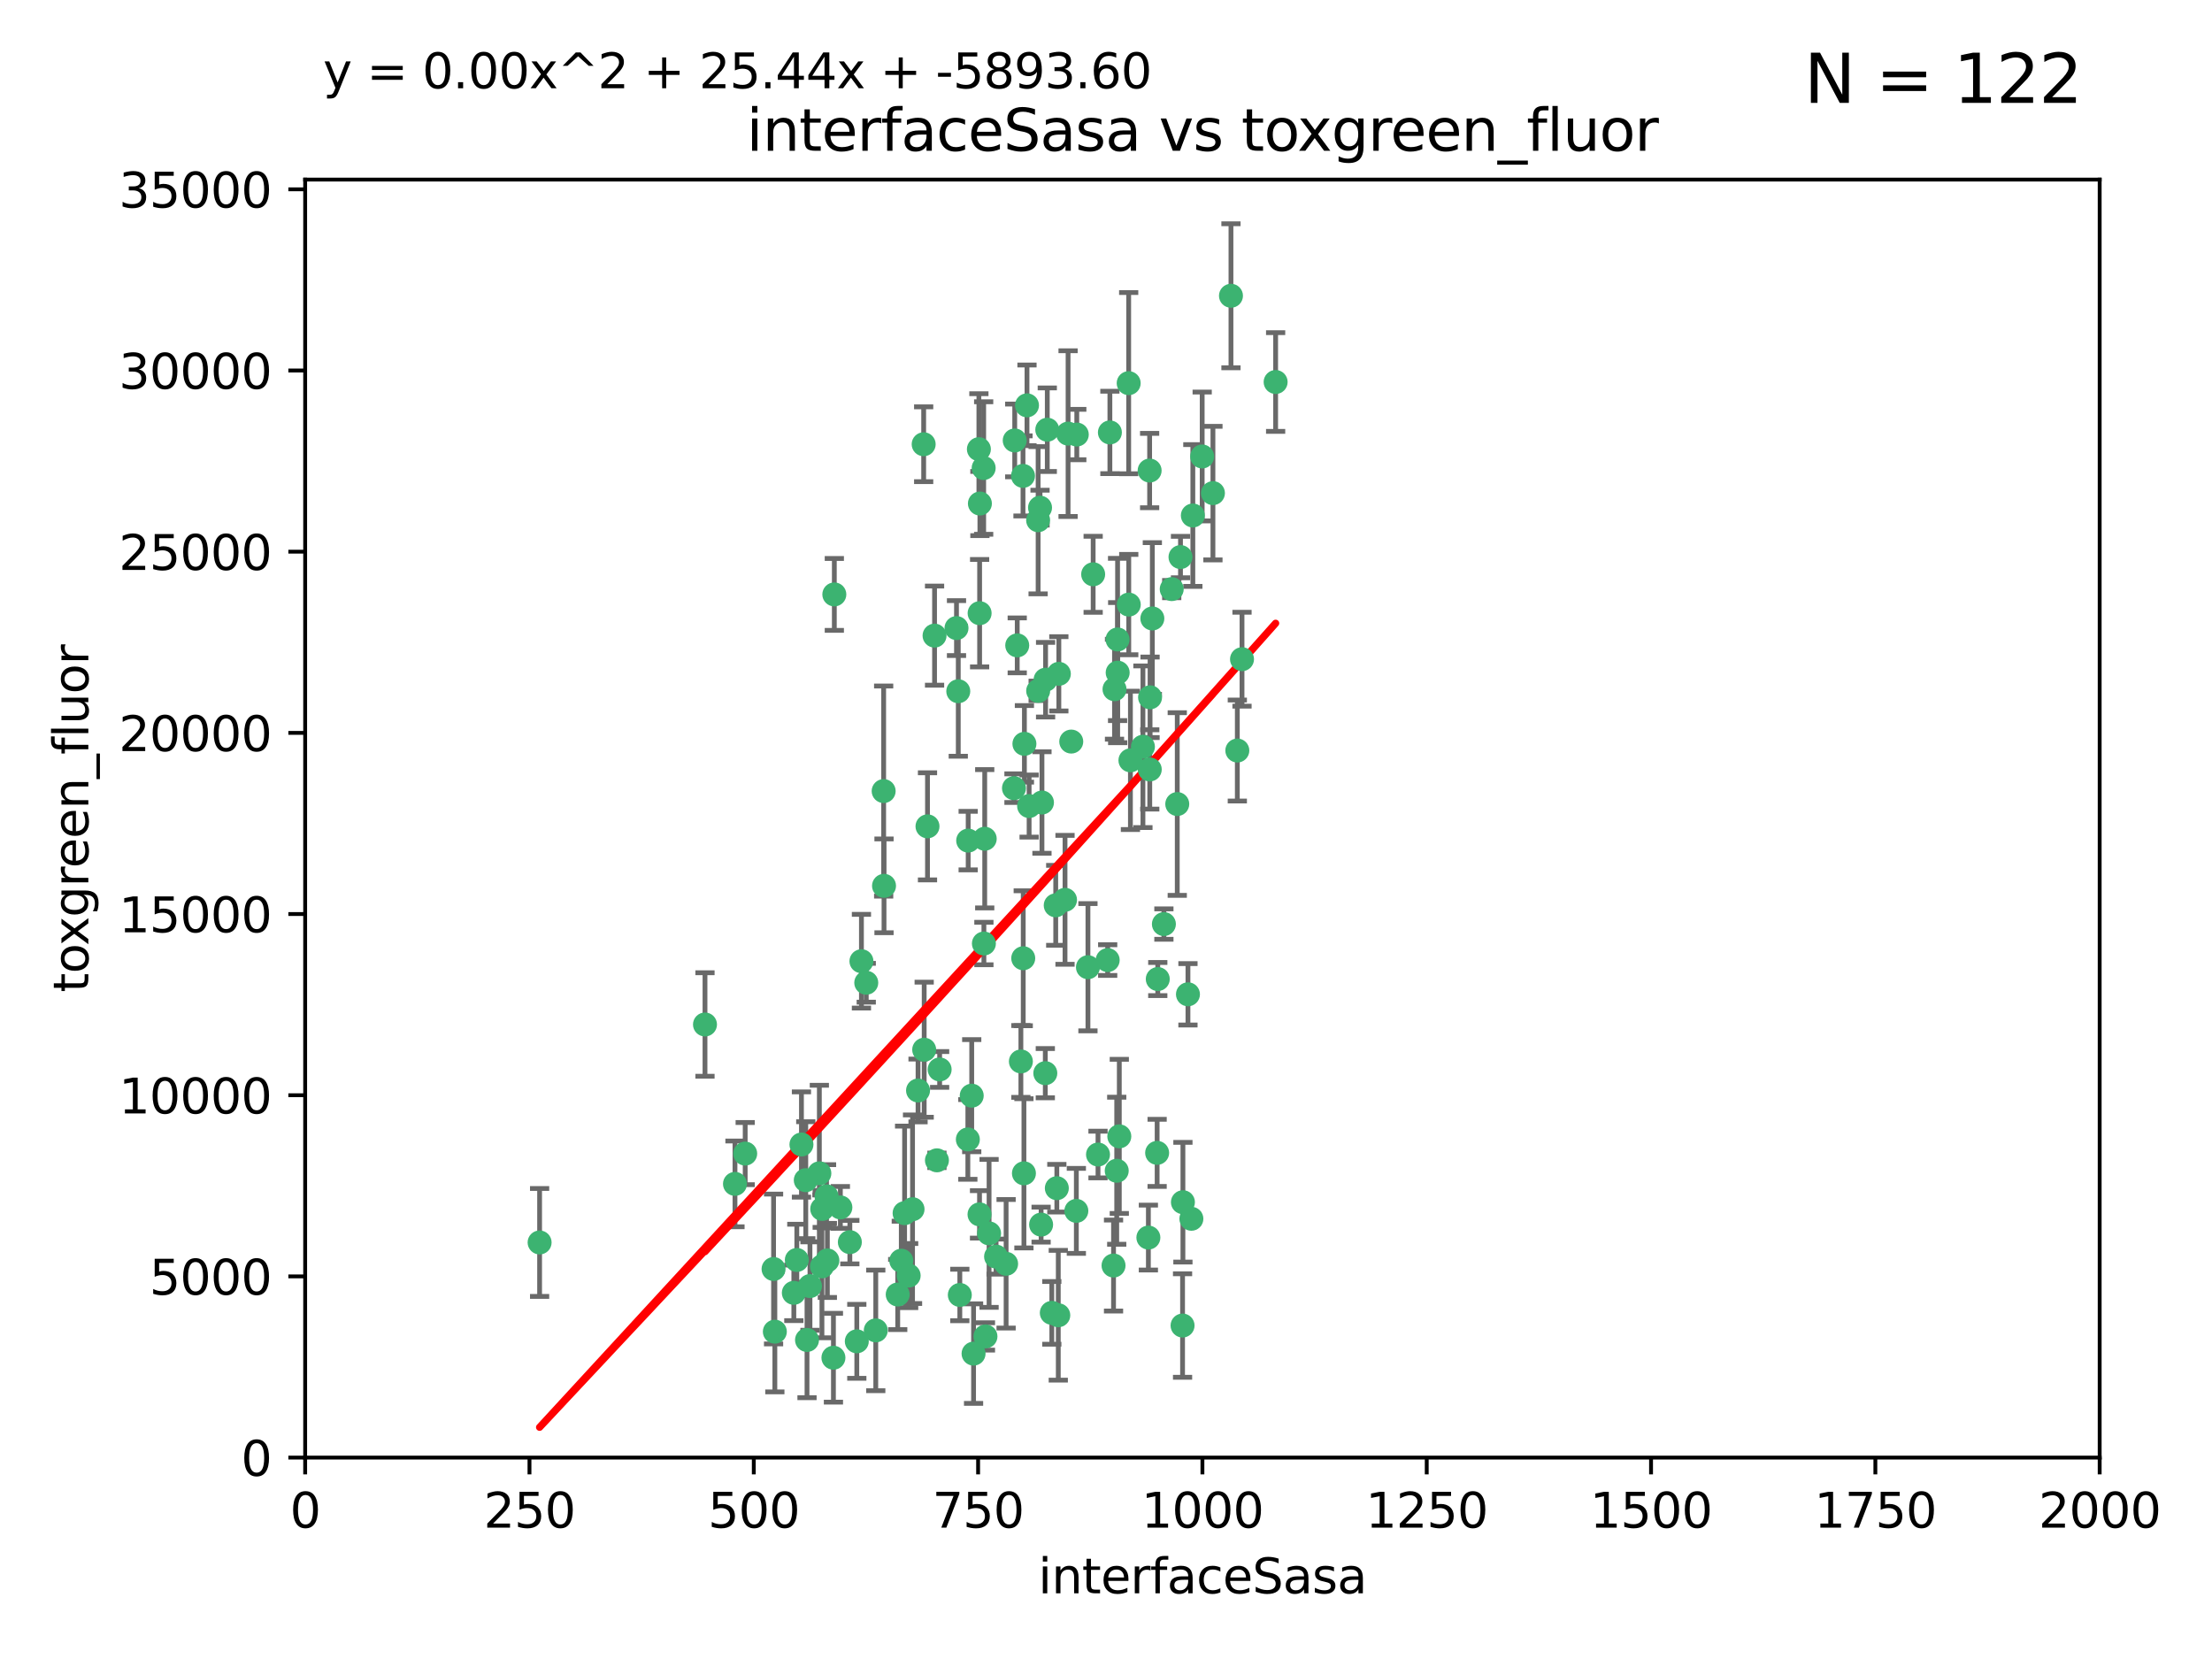 <?xml version="1.0" encoding="utf-8" standalone="no"?>
<!DOCTYPE svg PUBLIC "-//W3C//DTD SVG 1.1//EN"
  "http://www.w3.org/Graphics/SVG/1.1/DTD/svg11.dtd">
<svg xmlns:xlink="http://www.w3.org/1999/xlink" width="460.8pt" height="345.6pt" viewBox="0 0 460.8 345.6" xmlns="http://www.w3.org/2000/svg" version="1.1">
 <defs>
  <style type="text/css">*{stroke-linejoin: round; stroke-linecap: butt}</style>
 </defs>
 <g id="figure_1">
  <g id="patch_1">
   <path d="M 0 345.6 
L 460.8 345.6 
L 460.8 0 
L 0 0 
z
" style="fill: #ffffff"/>
  </g>
  <g id="axes_1">
   <g id="patch_2">
    <path d="M 63.571 303.64 
L 437.4 303.64 
L 437.4 37.411 
L 63.571 37.411 
z
" style="fill: #ffffff"/>
   </g>
   <g id="PathCollection_1">
    <defs>
     <path id="mc23743a77e" d="M 0 1.118 
C 0.297 1.118 0.581 1 0.791 0.791 
C 1 0.581 1.118 0.297 1.118 0 
C 1.118 -0.297 1 -0.581 0.791 -0.791 
C 0.581 -1 0.297 -1.118 0 -1.118 
C -0.297 -1.118 -0.581 -1 -0.791 -0.791 
C -1 -0.581 -1.118 -0.297 -1.118 0 
C -1.118 0.297 -1 0.581 -0.791 0.791 
C -0.581 1 -0.297 1.118 0 1.118 
z
" style="stroke: #3cb371"/>
    </defs>
    <g clip-path="url(#pad23f2cf1d)">
     <use xlink:href="#mc23743a77e" x="239.489" y="98.026" style="fill: #3cb371; stroke: #3cb371"/>
     <use xlink:href="#mc23743a77e" x="250.437" y="95.094" style="fill: #3cb371; stroke: #3cb371"/>
     <use xlink:href="#mc23743a77e" x="218.168" y="89.516" style="fill: #3cb371; stroke: #3cb371"/>
     <use xlink:href="#mc23743a77e" x="265.738" y="79.578" style="fill: #3cb371; stroke: #3cb371"/>
     <use xlink:href="#mc23743a77e" x="245.919" y="116.045" style="fill: #3cb371; stroke: #3cb371"/>
     <use xlink:href="#mc23743a77e" x="252.676" y="102.727" style="fill: #3cb371; stroke: #3cb371"/>
     <use xlink:href="#mc23743a77e" x="240.054" y="128.839" style="fill: #3cb371; stroke: #3cb371"/>
     <use xlink:href="#mc23743a77e" x="258.734" y="137.321" style="fill: #3cb371; stroke: #3cb371"/>
     <use xlink:href="#mc23743a77e" x="235.488" y="158.394" style="fill: #3cb371; stroke: #3cb371"/>
     <use xlink:href="#mc23743a77e" x="211.385" y="91.754" style="fill: #3cb371; stroke: #3cb371"/>
     <use xlink:href="#mc23743a77e" x="235.142" y="125.947" style="fill: #3cb371; stroke: #3cb371"/>
     <use xlink:href="#mc23743a77e" x="223.161" y="154.483" style="fill: #3cb371; stroke: #3cb371"/>
     <use xlink:href="#mc23743a77e" x="248.491" y="107.386" style="fill: #3cb371; stroke: #3cb371"/>
     <use xlink:href="#mc23743a77e" x="227.725" y="119.635" style="fill: #3cb371; stroke: #3cb371"/>
     <use xlink:href="#mc23743a77e" x="235.125" y="79.819" style="fill: #3cb371; stroke: #3cb371"/>
     <use xlink:href="#mc23743a77e" x="244.091" y="122.72" style="fill: #3cb371; stroke: #3cb371"/>
     <use xlink:href="#mc23743a77e" x="241.185" y="203.953" style="fill: #3cb371; stroke: #3cb371"/>
     <use xlink:href="#mc23743a77e" x="211.908" y="134.443" style="fill: #3cb371; stroke: #3cb371"/>
     <use xlink:href="#mc23743a77e" x="231.211" y="90.084" style="fill: #3cb371; stroke: #3cb371"/>
     <use xlink:href="#mc23743a77e" x="213.404" y="154.954" style="fill: #3cb371; stroke: #3cb371"/>
     <use xlink:href="#mc23743a77e" x="204.131" y="104.896" style="fill: #3cb371; stroke: #3cb371"/>
     <use xlink:href="#mc23743a77e" x="257.757" y="156.348" style="fill: #3cb371; stroke: #3cb371"/>
     <use xlink:href="#mc23743a77e" x="216.658" y="105.756" style="fill: #3cb371; stroke: #3cb371"/>
     <use xlink:href="#mc23743a77e" x="204.916" y="97.498" style="fill: #3cb371; stroke: #3cb371"/>
     <use xlink:href="#mc23743a77e" x="192.417" y="92.545" style="fill: #3cb371; stroke: #3cb371"/>
     <use xlink:href="#mc23743a77e" x="216.269" y="143.916" style="fill: #3cb371; stroke: #3cb371"/>
     <use xlink:href="#mc23743a77e" x="222.501" y="90.332" style="fill: #3cb371; stroke: #3cb371"/>
     <use xlink:href="#mc23743a77e" x="230.751" y="200.005" style="fill: #3cb371; stroke: #3cb371"/>
     <use xlink:href="#mc23743a77e" x="199.256" y="130.84" style="fill: #3cb371; stroke: #3cb371"/>
     <use xlink:href="#mc23743a77e" x="216.882" y="255.109" style="fill: #3cb371; stroke: #3cb371"/>
     <use xlink:href="#mc23743a77e" x="213.159" y="199.62" style="fill: #3cb371; stroke: #3cb371"/>
     <use xlink:href="#mc23743a77e" x="216.26" y="108.373" style="fill: #3cb371; stroke: #3cb371"/>
     <use xlink:href="#mc23743a77e" x="220.577" y="140.37" style="fill: #3cb371; stroke: #3cb371"/>
     <use xlink:href="#mc23743a77e" x="217.06" y="167.179" style="fill: #3cb371; stroke: #3cb371"/>
     <use xlink:href="#mc23743a77e" x="214.383" y="167.916" style="fill: #3cb371; stroke: #3cb371"/>
     <use xlink:href="#mc23743a77e" x="203.92" y="93.572" style="fill: #3cb371; stroke: #3cb371"/>
     <use xlink:href="#mc23743a77e" x="204.073" y="127.738" style="fill: #3cb371; stroke: #3cb371"/>
     <use xlink:href="#mc23743a77e" x="239.579" y="145.262" style="fill: #3cb371; stroke: #3cb371"/>
     <use xlink:href="#mc23743a77e" x="221.863" y="187.448" style="fill: #3cb371; stroke: #3cb371"/>
     <use xlink:href="#mc23743a77e" x="232.833" y="140.122" style="fill: #3cb371; stroke: #3cb371"/>
     <use xlink:href="#mc23743a77e" x="232.635" y="243.887" style="fill: #3cb371; stroke: #3cb371"/>
     <use xlink:href="#mc23743a77e" x="256.433" y="61.614" style="fill: #3cb371; stroke: #3cb371"/>
     <use xlink:href="#mc23743a77e" x="219.927" y="188.597" style="fill: #3cb371; stroke: #3cb371"/>
     <use xlink:href="#mc23743a77e" x="213.94" y="84.44" style="fill: #3cb371; stroke: #3cb371"/>
     <use xlink:href="#mc23743a77e" x="194.686" y="132.411" style="fill: #3cb371; stroke: #3cb371"/>
     <use xlink:href="#mc23743a77e" x="246.349" y="276.134" style="fill: #3cb371; stroke: #3cb371"/>
     <use xlink:href="#mc23743a77e" x="248.185" y="253.893" style="fill: #3cb371; stroke: #3cb371"/>
     <use xlink:href="#mc23743a77e" x="220.157" y="247.522" style="fill: #3cb371; stroke: #3cb371"/>
     <use xlink:href="#mc23743a77e" x="213.11" y="99.14" style="fill: #3cb371; stroke: #3cb371"/>
     <use xlink:href="#mc23743a77e" x="180.458" y="204.723" style="fill: #3cb371; stroke: #3cb371"/>
     <use xlink:href="#mc23743a77e" x="211.23" y="164.19" style="fill: #3cb371; stroke: #3cb371"/>
     <use xlink:href="#mc23743a77e" x="238.093" y="155.561" style="fill: #3cb371; stroke: #3cb371"/>
     <use xlink:href="#mc23743a77e" x="199.626" y="143.999" style="fill: #3cb371; stroke: #3cb371"/>
     <use xlink:href="#mc23743a77e" x="246.424" y="250.441" style="fill: #3cb371; stroke: #3cb371"/>
     <use xlink:href="#mc23743a77e" x="193.215" y="172.143" style="fill: #3cb371; stroke: #3cb371"/>
     <use xlink:href="#mc23743a77e" x="232.811" y="133.213" style="fill: #3cb371; stroke: #3cb371"/>
     <use xlink:href="#mc23743a77e" x="224.314" y="90.523" style="fill: #3cb371; stroke: #3cb371"/>
     <use xlink:href="#mc23743a77e" x="202.811" y="281.982" style="fill: #3cb371; stroke: #3cb371"/>
     <use xlink:href="#mc23743a77e" x="231.97" y="263.634" style="fill: #3cb371; stroke: #3cb371"/>
     <use xlink:href="#mc23743a77e" x="239.516" y="160.289" style="fill: #3cb371; stroke: #3cb371"/>
     <use xlink:href="#mc23743a77e" x="205.288" y="278.401" style="fill: #3cb371; stroke: #3cb371"/>
     <use xlink:href="#mc23743a77e" x="165.37" y="269.321" style="fill: #3cb371; stroke: #3cb371"/>
     <use xlink:href="#mc23743a77e" x="204.964" y="196.552" style="fill: #3cb371; stroke: #3cb371"/>
     <use xlink:href="#mc23743a77e" x="190.099" y="251.902" style="fill: #3cb371; stroke: #3cb371"/>
     <use xlink:href="#mc23743a77e" x="209.591" y="263.272" style="fill: #3cb371; stroke: #3cb371"/>
     <use xlink:href="#mc23743a77e" x="212.669" y="221.118" style="fill: #3cb371; stroke: #3cb371"/>
     <use xlink:href="#mc23743a77e" x="205.136" y="174.728" style="fill: #3cb371; stroke: #3cb371"/>
     <use xlink:href="#mc23743a77e" x="201.621" y="237.366" style="fill: #3cb371; stroke: #3cb371"/>
     <use xlink:href="#mc23743a77e" x="213.303" y="244.424" style="fill: #3cb371; stroke: #3cb371"/>
     <use xlink:href="#mc23743a77e" x="161.148" y="264.357" style="fill: #3cb371; stroke: #3cb371"/>
     <use xlink:href="#mc23743a77e" x="217.815" y="141.593" style="fill: #3cb371; stroke: #3cb371"/>
     <use xlink:href="#mc23743a77e" x="201.69" y="175.112" style="fill: #3cb371; stroke: #3cb371"/>
     <use xlink:href="#mc23743a77e" x="199.948" y="269.764" style="fill: #3cb371; stroke: #3cb371"/>
     <use xlink:href="#mc23743a77e" x="247.473" y="207.131" style="fill: #3cb371; stroke: #3cb371"/>
     <use xlink:href="#mc23743a77e" x="242.461" y="192.502" style="fill: #3cb371; stroke: #3cb371"/>
     <use xlink:href="#mc23743a77e" x="175.066" y="251.524" style="fill: #3cb371; stroke: #3cb371"/>
     <use xlink:href="#mc23743a77e" x="233.172" y="236.725" style="fill: #3cb371; stroke: #3cb371"/>
     <use xlink:href="#mc23743a77e" x="206.043" y="256.937" style="fill: #3cb371; stroke: #3cb371"/>
     <use xlink:href="#mc23743a77e" x="192.525" y="218.674" style="fill: #3cb371; stroke: #3cb371"/>
     <use xlink:href="#mc23743a77e" x="184.082" y="164.794" style="fill: #3cb371; stroke: #3cb371"/>
     <use xlink:href="#mc23743a77e" x="207.501" y="261.772" style="fill: #3cb371; stroke: #3cb371"/>
     <use xlink:href="#mc23743a77e" x="187.755" y="262.628" style="fill: #3cb371; stroke: #3cb371"/>
     <use xlink:href="#mc23743a77e" x="172.357" y="262.571" style="fill: #3cb371; stroke: #3cb371"/>
     <use xlink:href="#mc23743a77e" x="165.991" y="262.474" style="fill: #3cb371; stroke: #3cb371"/>
     <use xlink:href="#mc23743a77e" x="232.174" y="143.576" style="fill: #3cb371; stroke: #3cb371"/>
     <use xlink:href="#mc23743a77e" x="239.228" y="257.808" style="fill: #3cb371; stroke: #3cb371"/>
     <use xlink:href="#mc23743a77e" x="179.453" y="200.236" style="fill: #3cb371; stroke: #3cb371"/>
     <use xlink:href="#mc23743a77e" x="167.858" y="245.856" style="fill: #3cb371; stroke: #3cb371"/>
     <use xlink:href="#mc23743a77e" x="166.957" y="238.42" style="fill: #3cb371; stroke: #3cb371"/>
     <use xlink:href="#mc23743a77e" x="224.222" y="252.246" style="fill: #3cb371; stroke: #3cb371"/>
     <use xlink:href="#mc23743a77e" x="228.736" y="240.511" style="fill: #3cb371; stroke: #3cb371"/>
     <use xlink:href="#mc23743a77e" x="241.052" y="240.162" style="fill: #3cb371; stroke: #3cb371"/>
     <use xlink:href="#mc23743a77e" x="112.41" y="258.827" style="fill: #3cb371; stroke: #3cb371"/>
     <use xlink:href="#mc23743a77e" x="171.281" y="251.838" style="fill: #3cb371; stroke: #3cb371"/>
     <use xlink:href="#mc23743a77e" x="178.488" y="279.423" style="fill: #3cb371; stroke: #3cb371"/>
     <use xlink:href="#mc23743a77e" x="245.245" y="167.495" style="fill: #3cb371; stroke: #3cb371"/>
     <use xlink:href="#mc23743a77e" x="188.445" y="252.723" style="fill: #3cb371; stroke: #3cb371"/>
     <use xlink:href="#mc23743a77e" x="217.757" y="223.562" style="fill: #3cb371; stroke: #3cb371"/>
     <use xlink:href="#mc23743a77e" x="170.686" y="244.428" style="fill: #3cb371; stroke: #3cb371"/>
     <use xlink:href="#mc23743a77e" x="173.619" y="282.837" style="fill: #3cb371; stroke: #3cb371"/>
     <use xlink:href="#mc23743a77e" x="172.183" y="249.211" style="fill: #3cb371; stroke: #3cb371"/>
     <use xlink:href="#mc23743a77e" x="191.245" y="227.169" style="fill: #3cb371; stroke: #3cb371"/>
     <use xlink:href="#mc23743a77e" x="220.46" y="273.991" style="fill: #3cb371; stroke: #3cb371"/>
     <use xlink:href="#mc23743a77e" x="173.806" y="123.828" style="fill: #3cb371; stroke: #3cb371"/>
     <use xlink:href="#mc23743a77e" x="155.238" y="240.314" style="fill: #3cb371; stroke: #3cb371"/>
     <use xlink:href="#mc23743a77e" x="161.415" y="277.409" style="fill: #3cb371; stroke: #3cb371"/>
     <use xlink:href="#mc23743a77e" x="195.181" y="241.718" style="fill: #3cb371; stroke: #3cb371"/>
     <use xlink:href="#mc23743a77e" x="168.116" y="279.141" style="fill: #3cb371; stroke: #3cb371"/>
     <use xlink:href="#mc23743a77e" x="204.052" y="252.978" style="fill: #3cb371; stroke: #3cb371"/>
     <use xlink:href="#mc23743a77e" x="187.013" y="269.669" style="fill: #3cb371; stroke: #3cb371"/>
     <use xlink:href="#mc23743a77e" x="195.744" y="222.785" style="fill: #3cb371; stroke: #3cb371"/>
     <use xlink:href="#mc23743a77e" x="189.29" y="265.728" style="fill: #3cb371; stroke: #3cb371"/>
     <use xlink:href="#mc23743a77e" x="219.112" y="273.493" style="fill: #3cb371; stroke: #3cb371"/>
     <use xlink:href="#mc23743a77e" x="182.439" y="277.145" style="fill: #3cb371; stroke: #3cb371"/>
     <use xlink:href="#mc23743a77e" x="226.639" y="201.488" style="fill: #3cb371; stroke: #3cb371"/>
     <use xlink:href="#mc23743a77e" x="171.225" y="263.81" style="fill: #3cb371; stroke: #3cb371"/>
     <use xlink:href="#mc23743a77e" x="184.157" y="184.534" style="fill: #3cb371; stroke: #3cb371"/>
     <use xlink:href="#mc23743a77e" x="177.039" y="258.759" style="fill: #3cb371; stroke: #3cb371"/>
     <use xlink:href="#mc23743a77e" x="153.109" y="246.624" style="fill: #3cb371; stroke: #3cb371"/>
     <use xlink:href="#mc23743a77e" x="168.733" y="267.91" style="fill: #3cb371; stroke: #3cb371"/>
     <use xlink:href="#mc23743a77e" x="146.862" y="213.42" style="fill: #3cb371; stroke: #3cb371"/>
     <use xlink:href="#mc23743a77e" x="202.428" y="228.248" style="fill: #3cb371; stroke: #3cb371"/>
    </g>
   </g>
   <g id="matplotlib.axis_1">
    <g id="xtick_1">
     <g id="line2d_1">
      <defs>
       <path id="ma54caea17f" d="M 0 0 
L 0 3.5 
" style="stroke: #000000; stroke-width: 0.8"/>
      </defs>
      <g>
       <use xlink:href="#ma54caea17f" x="63.571" y="303.64" style="stroke: #000000; stroke-width: 0.8"/>
      </g>
     </g>
     <g id="text_1">
      <!-- 0 -->
      <g transform="translate(60.39 318.238)scale(0.1 -0.1)">
       <defs>
        <path id="DejaVuSans-30" d="M 2034 4250 
Q 1547 4250 1301 3770 
Q 1056 3291 1056 2328 
Q 1056 1369 1301 889 
Q 1547 409 2034 409 
Q 2525 409 2770 889 
Q 3016 1369 3016 2328 
Q 3016 3291 2770 3770 
Q 2525 4250 2034 4250 
z
M 2034 4750 
Q 2819 4750 3233 4129 
Q 3647 3509 3647 2328 
Q 3647 1150 3233 529 
Q 2819 -91 2034 -91 
Q 1250 -91 836 529 
Q 422 1150 422 2328 
Q 422 3509 836 4129 
Q 1250 4750 2034 4750 
z
" transform="scale(0.016)"/>
       </defs>
       <use xlink:href="#DejaVuSans-30"/>
      </g>
     </g>
    </g>
    <g id="xtick_2">
     <g id="line2d_2">
      <g>
       <use xlink:href="#ma54caea17f" x="110.3" y="303.64" style="stroke: #000000; stroke-width: 0.8"/>
      </g>
     </g>
     <g id="text_2">
      <!-- 250 -->
      <g transform="translate(100.756 318.238)scale(0.1 -0.1)">
       <defs>
        <path id="DejaVuSans-32" d="M 1228 531 
L 3431 531 
L 3431 0 
L 469 0 
L 469 531 
Q 828 903 1448 1529 
Q 2069 2156 2228 2338 
Q 2531 2678 2651 2914 
Q 2772 3150 2772 3378 
Q 2772 3750 2511 3984 
Q 2250 4219 1831 4219 
Q 1534 4219 1204 4116 
Q 875 4013 500 3803 
L 500 4441 
Q 881 4594 1212 4672 
Q 1544 4750 1819 4750 
Q 2544 4750 2975 4387 
Q 3406 4025 3406 3419 
Q 3406 3131 3298 2873 
Q 3191 2616 2906 2266 
Q 2828 2175 2409 1742 
Q 1991 1309 1228 531 
z
" transform="scale(0.016)"/>
        <path id="DejaVuSans-35" d="M 691 4666 
L 3169 4666 
L 3169 4134 
L 1269 4134 
L 1269 2991 
Q 1406 3038 1543 3061 
Q 1681 3084 1819 3084 
Q 2600 3084 3056 2656 
Q 3513 2228 3513 1497 
Q 3513 744 3044 326 
Q 2575 -91 1722 -91 
Q 1428 -91 1123 -41 
Q 819 9 494 109 
L 494 744 
Q 775 591 1075 516 
Q 1375 441 1709 441 
Q 2250 441 2565 725 
Q 2881 1009 2881 1497 
Q 2881 1984 2565 2268 
Q 2250 2553 1709 2553 
Q 1456 2553 1204 2497 
Q 953 2441 691 2322 
L 691 4666 
z
" transform="scale(0.016)"/>
       </defs>
       <use xlink:href="#DejaVuSans-32"/>
       <use xlink:href="#DejaVuSans-35" x="63.623"/>
       <use xlink:href="#DejaVuSans-30" x="127.246"/>
      </g>
     </g>
    </g>
    <g id="xtick_3">
     <g id="line2d_3">
      <g>
       <use xlink:href="#ma54caea17f" x="157.028" y="303.64" style="stroke: #000000; stroke-width: 0.8"/>
      </g>
     </g>
     <g id="text_3">
      <!-- 500 -->
      <g transform="translate(147.485 318.238)scale(0.1 -0.1)">
       <use xlink:href="#DejaVuSans-35"/>
       <use xlink:href="#DejaVuSans-30" x="63.623"/>
       <use xlink:href="#DejaVuSans-30" x="127.246"/>
      </g>
     </g>
    </g>
    <g id="xtick_4">
     <g id="line2d_4">
      <g>
       <use xlink:href="#ma54caea17f" x="203.757" y="303.64" style="stroke: #000000; stroke-width: 0.8"/>
      </g>
     </g>
     <g id="text_4">
      <!-- 750 -->
      <g transform="translate(194.213 318.238)scale(0.1 -0.1)">
       <defs>
        <path id="DejaVuSans-37" d="M 525 4666 
L 3525 4666 
L 3525 4397 
L 1831 0 
L 1172 0 
L 2766 4134 
L 525 4134 
L 525 4666 
z
" transform="scale(0.016)"/>
       </defs>
       <use xlink:href="#DejaVuSans-37"/>
       <use xlink:href="#DejaVuSans-35" x="63.623"/>
       <use xlink:href="#DejaVuSans-30" x="127.246"/>
      </g>
     </g>
    </g>
    <g id="xtick_5">
     <g id="line2d_5">
      <g>
       <use xlink:href="#ma54caea17f" x="250.486" y="303.64" style="stroke: #000000; stroke-width: 0.8"/>
      </g>
     </g>
     <g id="text_5">
      <!-- 1000 -->
      <g transform="translate(237.761 318.238)scale(0.1 -0.1)">
       <defs>
        <path id="DejaVuSans-31" d="M 794 531 
L 1825 531 
L 1825 4091 
L 703 3866 
L 703 4441 
L 1819 4666 
L 2450 4666 
L 2450 531 
L 3481 531 
L 3481 0 
L 794 0 
L 794 531 
z
" transform="scale(0.016)"/>
       </defs>
       <use xlink:href="#DejaVuSans-31"/>
       <use xlink:href="#DejaVuSans-30" x="63.623"/>
       <use xlink:href="#DejaVuSans-30" x="127.246"/>
       <use xlink:href="#DejaVuSans-30" x="190.869"/>
      </g>
     </g>
    </g>
    <g id="xtick_6">
     <g id="line2d_6">
      <g>
       <use xlink:href="#ma54caea17f" x="297.214" y="303.64" style="stroke: #000000; stroke-width: 0.8"/>
      </g>
     </g>
     <g id="text_6">
      <!-- 1250 -->
      <g transform="translate(284.489 318.238)scale(0.1 -0.1)">
       <use xlink:href="#DejaVuSans-31"/>
       <use xlink:href="#DejaVuSans-32" x="63.623"/>
       <use xlink:href="#DejaVuSans-35" x="127.246"/>
       <use xlink:href="#DejaVuSans-30" x="190.869"/>
      </g>
     </g>
    </g>
    <g id="xtick_7">
     <g id="line2d_7">
      <g>
       <use xlink:href="#ma54caea17f" x="343.943" y="303.64" style="stroke: #000000; stroke-width: 0.8"/>
      </g>
     </g>
     <g id="text_7">
      <!-- 1500 -->
      <g transform="translate(331.218 318.238)scale(0.1 -0.1)">
       <use xlink:href="#DejaVuSans-31"/>
       <use xlink:href="#DejaVuSans-35" x="63.623"/>
       <use xlink:href="#DejaVuSans-30" x="127.246"/>
       <use xlink:href="#DejaVuSans-30" x="190.869"/>
      </g>
     </g>
    </g>
    <g id="xtick_8">
     <g id="line2d_8">
      <g>
       <use xlink:href="#ma54caea17f" x="390.671" y="303.64" style="stroke: #000000; stroke-width: 0.8"/>
      </g>
     </g>
     <g id="text_8">
      <!-- 1750 -->
      <g transform="translate(377.946 318.238)scale(0.1 -0.1)">
       <use xlink:href="#DejaVuSans-31"/>
       <use xlink:href="#DejaVuSans-37" x="63.623"/>
       <use xlink:href="#DejaVuSans-35" x="127.246"/>
       <use xlink:href="#DejaVuSans-30" x="190.869"/>
      </g>
     </g>
    </g>
    <g id="xtick_9">
     <g id="line2d_9">
      <g>
       <use xlink:href="#ma54caea17f" x="437.4" y="303.64" style="stroke: #000000; stroke-width: 0.8"/>
      </g>
     </g>
     <g id="text_9">
      <!-- 2000 -->
      <g transform="translate(424.675 318.238)scale(0.1 -0.1)">
       <use xlink:href="#DejaVuSans-32"/>
       <use xlink:href="#DejaVuSans-30" x="63.623"/>
       <use xlink:href="#DejaVuSans-30" x="127.246"/>
       <use xlink:href="#DejaVuSans-30" x="190.869"/>
      </g>
     </g>
    </g>
    <g id="text_10">
     <!-- interfaceSasa -->
     <g transform="translate(216.279 331.917)scale(0.1 -0.1)">
      <defs>
       <path id="DejaVuSans-69" d="M 603 3500 
L 1178 3500 
L 1178 0 
L 603 0 
L 603 3500 
z
M 603 4863 
L 1178 4863 
L 1178 4134 
L 603 4134 
L 603 4863 
z
" transform="scale(0.016)"/>
       <path id="DejaVuSans-6e" d="M 3513 2113 
L 3513 0 
L 2938 0 
L 2938 2094 
Q 2938 2591 2744 2837 
Q 2550 3084 2163 3084 
Q 1697 3084 1428 2787 
Q 1159 2491 1159 1978 
L 1159 0 
L 581 0 
L 581 3500 
L 1159 3500 
L 1159 2956 
Q 1366 3272 1645 3428 
Q 1925 3584 2291 3584 
Q 2894 3584 3203 3211 
Q 3513 2838 3513 2113 
z
" transform="scale(0.016)"/>
       <path id="DejaVuSans-74" d="M 1172 4494 
L 1172 3500 
L 2356 3500 
L 2356 3053 
L 1172 3053 
L 1172 1153 
Q 1172 725 1289 603 
Q 1406 481 1766 481 
L 2356 481 
L 2356 0 
L 1766 0 
Q 1100 0 847 248 
Q 594 497 594 1153 
L 594 3053 
L 172 3053 
L 172 3500 
L 594 3500 
L 594 4494 
L 1172 4494 
z
" transform="scale(0.016)"/>
       <path id="DejaVuSans-65" d="M 3597 1894 
L 3597 1613 
L 953 1613 
Q 991 1019 1311 708 
Q 1631 397 2203 397 
Q 2534 397 2845 478 
Q 3156 559 3463 722 
L 3463 178 
Q 3153 47 2828 -22 
Q 2503 -91 2169 -91 
Q 1331 -91 842 396 
Q 353 884 353 1716 
Q 353 2575 817 3079 
Q 1281 3584 2069 3584 
Q 2775 3584 3186 3129 
Q 3597 2675 3597 1894 
z
M 3022 2063 
Q 3016 2534 2758 2815 
Q 2500 3097 2075 3097 
Q 1594 3097 1305 2825 
Q 1016 2553 972 2059 
L 3022 2063 
z
" transform="scale(0.016)"/>
       <path id="DejaVuSans-72" d="M 2631 2963 
Q 2534 3019 2420 3045 
Q 2306 3072 2169 3072 
Q 1681 3072 1420 2755 
Q 1159 2438 1159 1844 
L 1159 0 
L 581 0 
L 581 3500 
L 1159 3500 
L 1159 2956 
Q 1341 3275 1631 3429 
Q 1922 3584 2338 3584 
Q 2397 3584 2469 3576 
Q 2541 3569 2628 3553 
L 2631 2963 
z
" transform="scale(0.016)"/>
       <path id="DejaVuSans-66" d="M 2375 4863 
L 2375 4384 
L 1825 4384 
Q 1516 4384 1395 4259 
Q 1275 4134 1275 3809 
L 1275 3500 
L 2222 3500 
L 2222 3053 
L 1275 3053 
L 1275 0 
L 697 0 
L 697 3053 
L 147 3053 
L 147 3500 
L 697 3500 
L 697 3744 
Q 697 4328 969 4595 
Q 1241 4863 1831 4863 
L 2375 4863 
z
" transform="scale(0.016)"/>
       <path id="DejaVuSans-61" d="M 2194 1759 
Q 1497 1759 1228 1600 
Q 959 1441 959 1056 
Q 959 750 1161 570 
Q 1363 391 1709 391 
Q 2188 391 2477 730 
Q 2766 1069 2766 1631 
L 2766 1759 
L 2194 1759 
z
M 3341 1997 
L 3341 0 
L 2766 0 
L 2766 531 
Q 2569 213 2275 61 
Q 1981 -91 1556 -91 
Q 1019 -91 701 211 
Q 384 513 384 1019 
Q 384 1609 779 1909 
Q 1175 2209 1959 2209 
L 2766 2209 
L 2766 2266 
Q 2766 2663 2505 2880 
Q 2244 3097 1772 3097 
Q 1472 3097 1187 3025 
Q 903 2953 641 2809 
L 641 3341 
Q 956 3463 1253 3523 
Q 1550 3584 1831 3584 
Q 2591 3584 2966 3190 
Q 3341 2797 3341 1997 
z
" transform="scale(0.016)"/>
       <path id="DejaVuSans-63" d="M 3122 3366 
L 3122 2828 
Q 2878 2963 2633 3030 
Q 2388 3097 2138 3097 
Q 1578 3097 1268 2742 
Q 959 2388 959 1747 
Q 959 1106 1268 751 
Q 1578 397 2138 397 
Q 2388 397 2633 464 
Q 2878 531 3122 666 
L 3122 134 
Q 2881 22 2623 -34 
Q 2366 -91 2075 -91 
Q 1284 -91 818 406 
Q 353 903 353 1747 
Q 353 2603 823 3093 
Q 1294 3584 2113 3584 
Q 2378 3584 2631 3529 
Q 2884 3475 3122 3366 
z
" transform="scale(0.016)"/>
       <path id="DejaVuSans-53" d="M 3425 4513 
L 3425 3897 
Q 3066 4069 2747 4153 
Q 2428 4238 2131 4238 
Q 1616 4238 1336 4038 
Q 1056 3838 1056 3469 
Q 1056 3159 1242 3001 
Q 1428 2844 1947 2747 
L 2328 2669 
Q 3034 2534 3370 2195 
Q 3706 1856 3706 1288 
Q 3706 609 3251 259 
Q 2797 -91 1919 -91 
Q 1588 -91 1214 -16 
Q 841 59 441 206 
L 441 856 
Q 825 641 1194 531 
Q 1563 422 1919 422 
Q 2459 422 2753 634 
Q 3047 847 3047 1241 
Q 3047 1584 2836 1778 
Q 2625 1972 2144 2069 
L 1759 2144 
Q 1053 2284 737 2584 
Q 422 2884 422 3419 
Q 422 4038 858 4394 
Q 1294 4750 2059 4750 
Q 2388 4750 2728 4690 
Q 3069 4631 3425 4513 
z
" transform="scale(0.016)"/>
       <path id="DejaVuSans-73" d="M 2834 3397 
L 2834 2853 
Q 2591 2978 2328 3040 
Q 2066 3103 1784 3103 
Q 1356 3103 1142 2972 
Q 928 2841 928 2578 
Q 928 2378 1081 2264 
Q 1234 2150 1697 2047 
L 1894 2003 
Q 2506 1872 2764 1633 
Q 3022 1394 3022 966 
Q 3022 478 2636 193 
Q 2250 -91 1575 -91 
Q 1294 -91 989 -36 
Q 684 19 347 128 
L 347 722 
Q 666 556 975 473 
Q 1284 391 1588 391 
Q 1994 391 2212 530 
Q 2431 669 2431 922 
Q 2431 1156 2273 1281 
Q 2116 1406 1581 1522 
L 1381 1569 
Q 847 1681 609 1914 
Q 372 2147 372 2553 
Q 372 3047 722 3315 
Q 1072 3584 1716 3584 
Q 2034 3584 2315 3537 
Q 2597 3491 2834 3397 
z
" transform="scale(0.016)"/>
      </defs>
      <use xlink:href="#DejaVuSans-69"/>
      <use xlink:href="#DejaVuSans-6e" x="27.783"/>
      <use xlink:href="#DejaVuSans-74" x="91.162"/>
      <use xlink:href="#DejaVuSans-65" x="130.371"/>
      <use xlink:href="#DejaVuSans-72" x="191.895"/>
      <use xlink:href="#DejaVuSans-66" x="233.008"/>
      <use xlink:href="#DejaVuSans-61" x="268.213"/>
      <use xlink:href="#DejaVuSans-63" x="329.492"/>
      <use xlink:href="#DejaVuSans-65" x="384.473"/>
      <use xlink:href="#DejaVuSans-53" x="445.996"/>
      <use xlink:href="#DejaVuSans-61" x="509.473"/>
      <use xlink:href="#DejaVuSans-73" x="570.752"/>
      <use xlink:href="#DejaVuSans-61" x="622.852"/>
     </g>
    </g>
   </g>
   <g id="matplotlib.axis_2">
    <g id="ytick_1">
     <g id="line2d_10">
      <defs>
       <path id="mbd1eba6eaf" d="M 0 0 
L -3.5 0 
" style="stroke: #000000; stroke-width: 0.8"/>
      </defs>
      <g>
       <use xlink:href="#mbd1eba6eaf" x="63.571" y="303.64" style="stroke: #000000; stroke-width: 0.8"/>
      </g>
     </g>
     <g id="text_11">
      <!-- 0 -->
      <g transform="translate(50.209 307.439)scale(0.1 -0.1)">
       <use xlink:href="#DejaVuSans-30"/>
      </g>
     </g>
    </g>
    <g id="ytick_2">
     <g id="line2d_11">
      <g>
       <use xlink:href="#mbd1eba6eaf" x="63.571" y="265.897" style="stroke: #000000; stroke-width: 0.8"/>
      </g>
     </g>
     <g id="text_12">
      <!-- 5000 -->
      <g transform="translate(31.121 269.696)scale(0.1 -0.1)">
       <use xlink:href="#DejaVuSans-35"/>
       <use xlink:href="#DejaVuSans-30" x="63.623"/>
       <use xlink:href="#DejaVuSans-30" x="127.246"/>
       <use xlink:href="#DejaVuSans-30" x="190.869"/>
      </g>
     </g>
    </g>
    <g id="ytick_3">
     <g id="line2d_12">
      <g>
       <use xlink:href="#mbd1eba6eaf" x="63.571" y="228.154" style="stroke: #000000; stroke-width: 0.8"/>
      </g>
     </g>
     <g id="text_13">
      <!-- 10000 -->
      <g transform="translate(24.759 231.953)scale(0.1 -0.1)">
       <use xlink:href="#DejaVuSans-31"/>
       <use xlink:href="#DejaVuSans-30" x="63.623"/>
       <use xlink:href="#DejaVuSans-30" x="127.246"/>
       <use xlink:href="#DejaVuSans-30" x="190.869"/>
       <use xlink:href="#DejaVuSans-30" x="254.492"/>
      </g>
     </g>
    </g>
    <g id="ytick_4">
     <g id="line2d_13">
      <g>
       <use xlink:href="#mbd1eba6eaf" x="63.571" y="190.411" style="stroke: #000000; stroke-width: 0.8"/>
      </g>
     </g>
     <g id="text_14">
      <!-- 15000 -->
      <g transform="translate(24.759 194.21)scale(0.1 -0.1)">
       <use xlink:href="#DejaVuSans-31"/>
       <use xlink:href="#DejaVuSans-35" x="63.623"/>
       <use xlink:href="#DejaVuSans-30" x="127.246"/>
       <use xlink:href="#DejaVuSans-30" x="190.869"/>
       <use xlink:href="#DejaVuSans-30" x="254.492"/>
      </g>
     </g>
    </g>
    <g id="ytick_5">
     <g id="line2d_14">
      <g>
       <use xlink:href="#mbd1eba6eaf" x="63.571" y="152.668" style="stroke: #000000; stroke-width: 0.8"/>
      </g>
     </g>
     <g id="text_15">
      <!-- 20000 -->
      <g transform="translate(24.759 156.467)scale(0.1 -0.1)">
       <use xlink:href="#DejaVuSans-32"/>
       <use xlink:href="#DejaVuSans-30" x="63.623"/>
       <use xlink:href="#DejaVuSans-30" x="127.246"/>
       <use xlink:href="#DejaVuSans-30" x="190.869"/>
       <use xlink:href="#DejaVuSans-30" x="254.492"/>
      </g>
     </g>
    </g>
    <g id="ytick_6">
     <g id="line2d_15">
      <g>
       <use xlink:href="#mbd1eba6eaf" x="63.571" y="114.925" style="stroke: #000000; stroke-width: 0.8"/>
      </g>
     </g>
     <g id="text_16">
      <!-- 25000 -->
      <g transform="translate(24.759 118.724)scale(0.1 -0.1)">
       <use xlink:href="#DejaVuSans-32"/>
       <use xlink:href="#DejaVuSans-35" x="63.623"/>
       <use xlink:href="#DejaVuSans-30" x="127.246"/>
       <use xlink:href="#DejaVuSans-30" x="190.869"/>
       <use xlink:href="#DejaVuSans-30" x="254.492"/>
      </g>
     </g>
    </g>
    <g id="ytick_7">
     <g id="line2d_16">
      <g>
       <use xlink:href="#mbd1eba6eaf" x="63.571" y="77.181" style="stroke: #000000; stroke-width: 0.8"/>
      </g>
     </g>
     <g id="text_17">
      <!-- 30000 -->
      <g transform="translate(24.759 80.981)scale(0.1 -0.1)">
       <defs>
        <path id="DejaVuSans-33" d="M 2597 2516 
Q 3050 2419 3304 2112 
Q 3559 1806 3559 1356 
Q 3559 666 3084 287 
Q 2609 -91 1734 -91 
Q 1441 -91 1130 -33 
Q 819 25 488 141 
L 488 750 
Q 750 597 1062 519 
Q 1375 441 1716 441 
Q 2309 441 2620 675 
Q 2931 909 2931 1356 
Q 2931 1769 2642 2001 
Q 2353 2234 1838 2234 
L 1294 2234 
L 1294 2753 
L 1863 2753 
Q 2328 2753 2575 2939 
Q 2822 3125 2822 3475 
Q 2822 3834 2567 4026 
Q 2313 4219 1838 4219 
Q 1578 4219 1281 4162 
Q 984 4106 628 3988 
L 628 4550 
Q 988 4650 1302 4700 
Q 1616 4750 1894 4750 
Q 2613 4750 3031 4423 
Q 3450 4097 3450 3541 
Q 3450 3153 3228 2886 
Q 3006 2619 2597 2516 
z
" transform="scale(0.016)"/>
       </defs>
       <use xlink:href="#DejaVuSans-33"/>
       <use xlink:href="#DejaVuSans-30" x="63.623"/>
       <use xlink:href="#DejaVuSans-30" x="127.246"/>
       <use xlink:href="#DejaVuSans-30" x="190.869"/>
       <use xlink:href="#DejaVuSans-30" x="254.492"/>
      </g>
     </g>
    </g>
    <g id="ytick_8">
     <g id="line2d_17">
      <g>
       <use xlink:href="#mbd1eba6eaf" x="63.571" y="39.438" style="stroke: #000000; stroke-width: 0.8"/>
      </g>
     </g>
     <g id="text_18">
      <!-- 35000 -->
      <g transform="translate(24.759 43.238)scale(0.1 -0.1)">
       <use xlink:href="#DejaVuSans-33"/>
       <use xlink:href="#DejaVuSans-35" x="63.623"/>
       <use xlink:href="#DejaVuSans-30" x="127.246"/>
       <use xlink:href="#DejaVuSans-30" x="190.869"/>
       <use xlink:href="#DejaVuSans-30" x="254.492"/>
      </g>
     </g>
    </g>
    <g id="text_19">
     <!-- toxgreen_fluor -->
     <g transform="translate(18.401 206.72)rotate(-90)scale(0.1 -0.1)">
      <defs>
       <path id="DejaVuSans-6f" d="M 1959 3097 
Q 1497 3097 1228 2736 
Q 959 2375 959 1747 
Q 959 1119 1226 758 
Q 1494 397 1959 397 
Q 2419 397 2687 759 
Q 2956 1122 2956 1747 
Q 2956 2369 2687 2733 
Q 2419 3097 1959 3097 
z
M 1959 3584 
Q 2709 3584 3137 3096 
Q 3566 2609 3566 1747 
Q 3566 888 3137 398 
Q 2709 -91 1959 -91 
Q 1206 -91 779 398 
Q 353 888 353 1747 
Q 353 2609 779 3096 
Q 1206 3584 1959 3584 
z
" transform="scale(0.016)"/>
       <path id="DejaVuSans-78" d="M 3513 3500 
L 2247 1797 
L 3578 0 
L 2900 0 
L 1881 1375 
L 863 0 
L 184 0 
L 1544 1831 
L 300 3500 
L 978 3500 
L 1906 2253 
L 2834 3500 
L 3513 3500 
z
" transform="scale(0.016)"/>
       <path id="DejaVuSans-67" d="M 2906 1791 
Q 2906 2416 2648 2759 
Q 2391 3103 1925 3103 
Q 1463 3103 1205 2759 
Q 947 2416 947 1791 
Q 947 1169 1205 825 
Q 1463 481 1925 481 
Q 2391 481 2648 825 
Q 2906 1169 2906 1791 
z
M 3481 434 
Q 3481 -459 3084 -895 
Q 2688 -1331 1869 -1331 
Q 1566 -1331 1297 -1286 
Q 1028 -1241 775 -1147 
L 775 -588 
Q 1028 -725 1275 -790 
Q 1522 -856 1778 -856 
Q 2344 -856 2625 -561 
Q 2906 -266 2906 331 
L 2906 616 
Q 2728 306 2450 153 
Q 2172 0 1784 0 
Q 1141 0 747 490 
Q 353 981 353 1791 
Q 353 2603 747 3093 
Q 1141 3584 1784 3584 
Q 2172 3584 2450 3431 
Q 2728 3278 2906 2969 
L 2906 3500 
L 3481 3500 
L 3481 434 
z
" transform="scale(0.016)"/>
       <path id="DejaVuSans-5f" d="M 3263 -1063 
L 3263 -1509 
L -63 -1509 
L -63 -1063 
L 3263 -1063 
z
" transform="scale(0.016)"/>
       <path id="DejaVuSans-6c" d="M 603 4863 
L 1178 4863 
L 1178 0 
L 603 0 
L 603 4863 
z
" transform="scale(0.016)"/>
       <path id="DejaVuSans-75" d="M 544 1381 
L 544 3500 
L 1119 3500 
L 1119 1403 
Q 1119 906 1312 657 
Q 1506 409 1894 409 
Q 2359 409 2629 706 
Q 2900 1003 2900 1516 
L 2900 3500 
L 3475 3500 
L 3475 0 
L 2900 0 
L 2900 538 
Q 2691 219 2414 64 
Q 2138 -91 1772 -91 
Q 1169 -91 856 284 
Q 544 659 544 1381 
z
M 1991 3584 
L 1991 3584 
z
" transform="scale(0.016)"/>
      </defs>
      <use xlink:href="#DejaVuSans-74"/>
      <use xlink:href="#DejaVuSans-6f" x="39.209"/>
      <use xlink:href="#DejaVuSans-78" x="97.266"/>
      <use xlink:href="#DejaVuSans-67" x="156.445"/>
      <use xlink:href="#DejaVuSans-72" x="219.922"/>
      <use xlink:href="#DejaVuSans-65" x="258.785"/>
      <use xlink:href="#DejaVuSans-65" x="320.309"/>
      <use xlink:href="#DejaVuSans-6e" x="381.832"/>
      <use xlink:href="#DejaVuSans-5f" x="445.211"/>
      <use xlink:href="#DejaVuSans-66" x="495.211"/>
      <use xlink:href="#DejaVuSans-6c" x="530.416"/>
      <use xlink:href="#DejaVuSans-75" x="558.199"/>
      <use xlink:href="#DejaVuSans-6f" x="621.578"/>
      <use xlink:href="#DejaVuSans-72" x="682.76"/>
     </g>
    </g>
   </g>
   <g id="LineCollection_1">
    <path d="M 239.489 105.772 
L 239.489 90.281 
" clip-path="url(#pad23f2cf1d)" style="fill: none; stroke: #696969"/>
    <path d="M 250.437 108.514 
L 250.437 81.675 
" clip-path="url(#pad23f2cf1d)" style="fill: none; stroke: #696969"/>
    <path d="M 218.168 98.217 
L 218.168 80.815 
" clip-path="url(#pad23f2cf1d)" style="fill: none; stroke: #696969"/>
    <path d="M 265.738 89.863 
L 265.738 69.294 
" clip-path="url(#pad23f2cf1d)" style="fill: none; stroke: #696969"/>
    <path d="M 245.919 120.361 
L 245.919 111.729 
" clip-path="url(#pad23f2cf1d)" style="fill: none; stroke: #696969"/>
    <path d="M 252.676 116.638 
L 252.676 88.815 
" clip-path="url(#pad23f2cf1d)" style="fill: none; stroke: #696969"/>
    <path d="M 240.054 144.637 
L 240.054 113.041 
" clip-path="url(#pad23f2cf1d)" style="fill: none; stroke: #696969"/>
    <path d="M 258.734 147.102 
L 258.734 127.541 
" clip-path="url(#pad23f2cf1d)" style="fill: none; stroke: #696969"/>
    <path d="M 235.488 172.807 
L 235.488 143.981 
" clip-path="url(#pad23f2cf1d)" style="fill: none; stroke: #696969"/>
    <path d="M 211.385 99.334 
L 211.385 84.174 
" clip-path="url(#pad23f2cf1d)" style="fill: none; stroke: #696969"/>
    <path d="M 235.142 136.397 
L 235.142 115.497 
" clip-path="url(#pad23f2cf1d)" style="fill: none; stroke: #696969"/>
    <path d="M 223.161 155.048 
L 223.161 153.918 
" clip-path="url(#pad23f2cf1d)" style="fill: none; stroke: #696969"/>
    <path d="M 248.491 122.155 
L 248.491 92.617 
" clip-path="url(#pad23f2cf1d)" style="fill: none; stroke: #696969"/>
    <path d="M 227.725 127.554 
L 227.725 111.717 
" clip-path="url(#pad23f2cf1d)" style="fill: none; stroke: #696969"/>
    <path d="M 235.125 98.693 
L 235.125 60.945 
" clip-path="url(#pad23f2cf1d)" style="fill: none; stroke: #696969"/>
    <path d="M 244.091 124.514 
L 244.091 120.926 
" clip-path="url(#pad23f2cf1d)" style="fill: none; stroke: #696969"/>
    <path d="M 241.185 207.405 
L 241.185 200.501 
" clip-path="url(#pad23f2cf1d)" style="fill: none; stroke: #696969"/>
    <path d="M 211.908 140.163 
L 211.908 128.724 
" clip-path="url(#pad23f2cf1d)" style="fill: none; stroke: #696969"/>
    <path d="M 231.211 98.668 
L 231.211 81.501 
" clip-path="url(#pad23f2cf1d)" style="fill: none; stroke: #696969"/>
    <path d="M 213.404 162.929 
L 213.404 146.979 
" clip-path="url(#pad23f2cf1d)" style="fill: none; stroke: #696969"/>
    <path d="M 204.131 111.578 
L 204.131 98.214 
" clip-path="url(#pad23f2cf1d)" style="fill: none; stroke: #696969"/>
    <path d="M 257.757 166.868 
L 257.757 145.829 
" clip-path="url(#pad23f2cf1d)" style="fill: none; stroke: #696969"/>
    <path d="M 216.658 109.392 
L 216.658 102.12 
" clip-path="url(#pad23f2cf1d)" style="fill: none; stroke: #696969"/>
    <path d="M 204.916 111.302 
L 204.916 83.693 
" clip-path="url(#pad23f2cf1d)" style="fill: none; stroke: #696969"/>
    <path d="M 192.417 100.341 
L 192.417 84.749 
" clip-path="url(#pad23f2cf1d)" style="fill: none; stroke: #696969"/>
    <path d="M 216.269 145.941 
L 216.269 141.891 
" clip-path="url(#pad23f2cf1d)" style="fill: none; stroke: #696969"/>
    <path d="M 222.501 107.592 
L 222.501 73.071 
" clip-path="url(#pad23f2cf1d)" style="fill: none; stroke: #696969"/>
    <path d="M 230.751 203.204 
L 230.751 196.806 
" clip-path="url(#pad23f2cf1d)" style="fill: none; stroke: #696969"/>
    <path d="M 199.256 136.561 
L 199.256 125.12 
" clip-path="url(#pad23f2cf1d)" style="fill: none; stroke: #696969"/>
    <path d="M 216.882 258.755 
L 216.882 251.464 
" clip-path="url(#pad23f2cf1d)" style="fill: none; stroke: #696969"/>
    <path d="M 213.159 213.675 
L 213.159 185.565 
" clip-path="url(#pad23f2cf1d)" style="fill: none; stroke: #696969"/>
    <path d="M 216.26 123.707 
L 216.26 93.039 
" clip-path="url(#pad23f2cf1d)" style="fill: none; stroke: #696969"/>
    <path d="M 220.577 148.106 
L 220.577 132.634 
" clip-path="url(#pad23f2cf1d)" style="fill: none; stroke: #696969"/>
    <path d="M 217.06 177.756 
L 217.06 156.602 
" clip-path="url(#pad23f2cf1d)" style="fill: none; stroke: #696969"/>
    <path d="M 214.383 174.389 
L 214.383 161.444 
" clip-path="url(#pad23f2cf1d)" style="fill: none; stroke: #696969"/>
    <path d="M 203.92 105.129 
L 203.92 82.016 
" clip-path="url(#pad23f2cf1d)" style="fill: none; stroke: #696969"/>
    <path d="M 204.073 138.926 
L 204.073 116.549 
" clip-path="url(#pad23f2cf1d)" style="fill: none; stroke: #696969"/>
    <path d="M 239.579 153.647 
L 239.579 136.877 
" clip-path="url(#pad23f2cf1d)" style="fill: none; stroke: #696969"/>
    <path d="M 221.863 200.874 
L 221.863 174.022 
" clip-path="url(#pad23f2cf1d)" style="fill: none; stroke: #696969"/>
    <path d="M 232.833 154.719 
L 232.833 125.526 
" clip-path="url(#pad23f2cf1d)" style="fill: none; stroke: #696969"/>
    <path d="M 232.635 259.205 
L 232.635 228.569 
" clip-path="url(#pad23f2cf1d)" style="fill: none; stroke: #696969"/>
    <path d="M 256.433 76.614 
L 256.433 46.614 
" clip-path="url(#pad23f2cf1d)" style="fill: none; stroke: #696969"/>
    <path d="M 219.927 196.924 
L 219.927 180.269 
" clip-path="url(#pad23f2cf1d)" style="fill: none; stroke: #696969"/>
    <path d="M 213.94 92.843 
L 213.94 76.037 
" clip-path="url(#pad23f2cf1d)" style="fill: none; stroke: #696969"/>
    <path d="M 194.686 142.738 
L 194.686 122.084 
" clip-path="url(#pad23f2cf1d)" style="fill: none; stroke: #696969"/>
    <path d="M 246.349 286.914 
L 246.349 265.354 
" clip-path="url(#pad23f2cf1d)" style="fill: none; stroke: #696969"/>
    <path d="M 248.185 254.845 
L 248.185 252.94 
" clip-path="url(#pad23f2cf1d)" style="fill: none; stroke: #696969"/>
    <path d="M 220.157 252.489 
L 220.157 242.555 
" clip-path="url(#pad23f2cf1d)" style="fill: none; stroke: #696969"/>
    <path d="M 213.11 107.483 
L 213.11 90.798 
" clip-path="url(#pad23f2cf1d)" style="fill: none; stroke: #696969"/>
    <path d="M 180.458 208.763 
L 180.458 200.682 
" clip-path="url(#pad23f2cf1d)" style="fill: none; stroke: #696969"/>
    <path d="M 211.23 167.175 
L 211.23 161.206 
" clip-path="url(#pad23f2cf1d)" style="fill: none; stroke: #696969"/>
    <path d="M 238.093 172.398 
L 238.093 138.724 
" clip-path="url(#pad23f2cf1d)" style="fill: none; stroke: #696969"/>
    <path d="M 199.626 157.537 
L 199.626 130.461 
" clip-path="url(#pad23f2cf1d)" style="fill: none; stroke: #696969"/>
    <path d="M 246.424 262.909 
L 246.424 237.974 
" clip-path="url(#pad23f2cf1d)" style="fill: none; stroke: #696969"/>
    <path d="M 193.215 183.299 
L 193.215 160.986 
" clip-path="url(#pad23f2cf1d)" style="fill: none; stroke: #696969"/>
    <path d="M 232.811 150.11 
L 232.811 116.316 
" clip-path="url(#pad23f2cf1d)" style="fill: none; stroke: #696969"/>
    <path d="M 224.314 95.772 
L 224.314 85.274 
" clip-path="url(#pad23f2cf1d)" style="fill: none; stroke: #696969"/>
    <path d="M 202.811 292.352 
L 202.811 271.612 
" clip-path="url(#pad23f2cf1d)" style="fill: none; stroke: #696969"/>
    <path d="M 231.97 273.111 
L 231.97 254.158 
" clip-path="url(#pad23f2cf1d)" style="fill: none; stroke: #696969"/>
    <path d="M 239.516 168.551 
L 239.516 152.026 
" clip-path="url(#pad23f2cf1d)" style="fill: none; stroke: #696969"/>
    <path d="M 205.288 281.253 
L 205.288 275.55 
" clip-path="url(#pad23f2cf1d)" style="fill: none; stroke: #696969"/>
    <path d="M 165.37 275.109 
L 165.37 263.534 
" clip-path="url(#pad23f2cf1d)" style="fill: none; stroke: #696969"/>
    <path d="M 204.964 200.974 
L 204.964 192.13 
" clip-path="url(#pad23f2cf1d)" style="fill: none; stroke: #696969"/>
    <path d="M 190.099 271.544 
L 190.099 232.26 
" clip-path="url(#pad23f2cf1d)" style="fill: none; stroke: #696969"/>
    <path d="M 209.591 276.66 
L 209.591 249.883 
" clip-path="url(#pad23f2cf1d)" style="fill: none; stroke: #696969"/>
    <path d="M 212.669 228.596 
L 212.669 213.64 
" clip-path="url(#pad23f2cf1d)" style="fill: none; stroke: #696969"/>
    <path d="M 205.136 189.135 
L 205.136 160.322 
" clip-path="url(#pad23f2cf1d)" style="fill: none; stroke: #696969"/>
    <path d="M 201.621 245.665 
L 201.621 229.068 
" clip-path="url(#pad23f2cf1d)" style="fill: none; stroke: #696969"/>
    <path d="M 213.303 259.965 
L 213.303 228.883 
" clip-path="url(#pad23f2cf1d)" style="fill: none; stroke: #696969"/>
    <path d="M 161.148 279.964 
L 161.148 248.75 
" clip-path="url(#pad23f2cf1d)" style="fill: none; stroke: #696969"/>
    <path d="M 217.815 149.363 
L 217.815 133.823 
" clip-path="url(#pad23f2cf1d)" style="fill: none; stroke: #696969"/>
    <path d="M 201.69 181.212 
L 201.69 169.013 
" clip-path="url(#pad23f2cf1d)" style="fill: none; stroke: #696969"/>
    <path d="M 199.948 275.127 
L 199.948 264.4 
" clip-path="url(#pad23f2cf1d)" style="fill: none; stroke: #696969"/>
    <path d="M 247.473 213.527 
L 247.473 200.736 
" clip-path="url(#pad23f2cf1d)" style="fill: none; stroke: #696969"/>
    <path d="M 242.461 195.669 
L 242.461 189.335 
" clip-path="url(#pad23f2cf1d)" style="fill: none; stroke: #696969"/>
    <path d="M 175.066 255.883 
L 175.066 247.164 
" clip-path="url(#pad23f2cf1d)" style="fill: none; stroke: #696969"/>
    <path d="M 233.172 252.781 
L 233.172 220.67 
" clip-path="url(#pad23f2cf1d)" style="fill: none; stroke: #696969"/>
    <path d="M 206.043 272.347 
L 206.043 241.526 
" clip-path="url(#pad23f2cf1d)" style="fill: none; stroke: #696969"/>
    <path d="M 192.525 232.742 
L 192.525 204.605 
" clip-path="url(#pad23f2cf1d)" style="fill: none; stroke: #696969"/>
    <path d="M 184.082 186.68 
L 184.082 142.908 
" clip-path="url(#pad23f2cf1d)" style="fill: none; stroke: #696969"/>
    <path d="M 207.501 265.422 
L 207.501 258.121 
" clip-path="url(#pad23f2cf1d)" style="fill: none; stroke: #696969"/>
    <path d="M 187.755 270.857 
L 187.755 254.399 
" clip-path="url(#pad23f2cf1d)" style="fill: none; stroke: #696969"/>
    <path d="M 172.357 270.288 
L 172.357 254.854 
" clip-path="url(#pad23f2cf1d)" style="fill: none; stroke: #696969"/>
    <path d="M 165.991 269.915 
L 165.991 255.033 
" clip-path="url(#pad23f2cf1d)" style="fill: none; stroke: #696969"/>
    <path d="M 232.174 153.98 
L 232.174 133.171 
" clip-path="url(#pad23f2cf1d)" style="fill: none; stroke: #696969"/>
    <path d="M 239.228 264.569 
L 239.228 251.047 
" clip-path="url(#pad23f2cf1d)" style="fill: none; stroke: #696969"/>
    <path d="M 179.453 209.997 
L 179.453 190.475 
" clip-path="url(#pad23f2cf1d)" style="fill: none; stroke: #696969"/>
    <path d="M 167.858 258.035 
L 167.858 233.677 
" clip-path="url(#pad23f2cf1d)" style="fill: none; stroke: #696969"/>
    <path d="M 166.957 249.385 
L 166.957 227.454 
" clip-path="url(#pad23f2cf1d)" style="fill: none; stroke: #696969"/>
    <path d="M 224.222 261.1 
L 224.222 243.393 
" clip-path="url(#pad23f2cf1d)" style="fill: none; stroke: #696969"/>
    <path d="M 228.736 245.375 
L 228.736 235.646 
" clip-path="url(#pad23f2cf1d)" style="fill: none; stroke: #696969"/>
    <path d="M 241.052 247.153 
L 241.052 233.171 
" clip-path="url(#pad23f2cf1d)" style="fill: none; stroke: #696969"/>
    <path d="M 112.41 270.066 
L 112.41 247.588 
" clip-path="url(#pad23f2cf1d)" style="fill: none; stroke: #696969"/>
    <path d="M 171.281 255.685 
L 171.281 247.992 
" clip-path="url(#pad23f2cf1d)" style="fill: none; stroke: #696969"/>
    <path d="M 178.488 287.127 
L 178.488 271.719 
" clip-path="url(#pad23f2cf1d)" style="fill: none; stroke: #696969"/>
    <path d="M 245.245 186.519 
L 245.245 148.47 
" clip-path="url(#pad23f2cf1d)" style="fill: none; stroke: #696969"/>
    <path d="M 188.445 270.856 
L 188.445 234.59 
" clip-path="url(#pad23f2cf1d)" style="fill: none; stroke: #696969"/>
    <path d="M 217.757 228.692 
L 217.757 218.432 
" clip-path="url(#pad23f2cf1d)" style="fill: none; stroke: #696969"/>
    <path d="M 170.686 262.775 
L 170.686 226.08 
" clip-path="url(#pad23f2cf1d)" style="fill: none; stroke: #696969"/>
    <path d="M 173.619 292.089 
L 173.619 273.585 
" clip-path="url(#pad23f2cf1d)" style="fill: none; stroke: #696969"/>
    <path d="M 172.183 255.803 
L 172.183 242.62 
" clip-path="url(#pad23f2cf1d)" style="fill: none; stroke: #696969"/>
    <path d="M 191.245 233.713 
L 191.245 220.626 
" clip-path="url(#pad23f2cf1d)" style="fill: none; stroke: #696969"/>
    <path d="M 220.46 287.508 
L 220.46 260.474 
" clip-path="url(#pad23f2cf1d)" style="fill: none; stroke: #696969"/>
    <path d="M 173.806 131.314 
L 173.806 116.343 
" clip-path="url(#pad23f2cf1d)" style="fill: none; stroke: #696969"/>
    <path d="M 155.238 246.787 
L 155.238 233.841 
" clip-path="url(#pad23f2cf1d)" style="fill: none; stroke: #696969"/>
    <path d="M 161.415 289.954 
L 161.415 264.864 
" clip-path="url(#pad23f2cf1d)" style="fill: none; stroke: #696969"/>
    <path d="M 195.181 243.231 
L 195.181 240.205 
" clip-path="url(#pad23f2cf1d)" style="fill: none; stroke: #696969"/>
    <path d="M 168.116 291.163 
L 168.116 267.119 
" clip-path="url(#pad23f2cf1d)" style="fill: none; stroke: #696969"/>
    <path d="M 204.052 257.921 
L 204.052 248.036 
" clip-path="url(#pad23f2cf1d)" style="fill: none; stroke: #696969"/>
    <path d="M 187.013 276.98 
L 187.013 262.359 
" clip-path="url(#pad23f2cf1d)" style="fill: none; stroke: #696969"/>
    <path d="M 195.744 226.514 
L 195.744 219.057 
" clip-path="url(#pad23f2cf1d)" style="fill: none; stroke: #696969"/>
    <path d="M 189.29 272.404 
L 189.29 259.053 
" clip-path="url(#pad23f2cf1d)" style="fill: none; stroke: #696969"/>
    <path d="M 219.112 280.025 
L 219.112 266.96 
" clip-path="url(#pad23f2cf1d)" style="fill: none; stroke: #696969"/>
    <path d="M 182.439 289.704 
L 182.439 264.587 
" clip-path="url(#pad23f2cf1d)" style="fill: none; stroke: #696969"/>
    <path d="M 226.639 214.744 
L 226.639 188.233 
" clip-path="url(#pad23f2cf1d)" style="fill: none; stroke: #696969"/>
    <path d="M 171.225 278.689 
L 171.225 248.931 
" clip-path="url(#pad23f2cf1d)" style="fill: none; stroke: #696969"/>
    <path d="M 184.157 194.3 
L 184.157 174.769 
" clip-path="url(#pad23f2cf1d)" style="fill: none; stroke: #696969"/>
    <path d="M 177.039 263.29 
L 177.039 254.227 
" clip-path="url(#pad23f2cf1d)" style="fill: none; stroke: #696969"/>
    <path d="M 153.109 255.558 
L 153.109 237.689 
" clip-path="url(#pad23f2cf1d)" style="fill: none; stroke: #696969"/>
    <path d="M 168.733 277.119 
L 168.733 258.7 
" clip-path="url(#pad23f2cf1d)" style="fill: none; stroke: #696969"/>
    <path d="M 146.862 224.199 
L 146.862 202.641 
" clip-path="url(#pad23f2cf1d)" style="fill: none; stroke: #696969"/>
    <path d="M 202.428 239.929 
L 202.428 216.567 
" clip-path="url(#pad23f2cf1d)" style="fill: none; stroke: #696969"/>
   </g>
   <g id="line2d_18">
    <defs>
     <path id="m362525d1fb" d="M 2 0 
L -2 -0 
" style="stroke: #696969"/>
    </defs>
    <g clip-path="url(#pad23f2cf1d)">
     <use xlink:href="#m362525d1fb" x="239.489" y="105.772" style="fill: #696969; stroke: #696969"/>
     <use xlink:href="#m362525d1fb" x="250.437" y="108.514" style="fill: #696969; stroke: #696969"/>
     <use xlink:href="#m362525d1fb" x="218.168" y="98.217" style="fill: #696969; stroke: #696969"/>
     <use xlink:href="#m362525d1fb" x="265.738" y="89.863" style="fill: #696969; stroke: #696969"/>
     <use xlink:href="#m362525d1fb" x="245.919" y="120.361" style="fill: #696969; stroke: #696969"/>
     <use xlink:href="#m362525d1fb" x="252.676" y="116.638" style="fill: #696969; stroke: #696969"/>
     <use xlink:href="#m362525d1fb" x="240.054" y="144.637" style="fill: #696969; stroke: #696969"/>
     <use xlink:href="#m362525d1fb" x="258.734" y="147.102" style="fill: #696969; stroke: #696969"/>
     <use xlink:href="#m362525d1fb" x="235.488" y="172.807" style="fill: #696969; stroke: #696969"/>
     <use xlink:href="#m362525d1fb" x="211.385" y="99.334" style="fill: #696969; stroke: #696969"/>
     <use xlink:href="#m362525d1fb" x="235.142" y="136.397" style="fill: #696969; stroke: #696969"/>
     <use xlink:href="#m362525d1fb" x="223.161" y="155.048" style="fill: #696969; stroke: #696969"/>
     <use xlink:href="#m362525d1fb" x="248.491" y="122.155" style="fill: #696969; stroke: #696969"/>
     <use xlink:href="#m362525d1fb" x="227.725" y="127.554" style="fill: #696969; stroke: #696969"/>
     <use xlink:href="#m362525d1fb" x="235.125" y="98.693" style="fill: #696969; stroke: #696969"/>
     <use xlink:href="#m362525d1fb" x="244.091" y="124.514" style="fill: #696969; stroke: #696969"/>
     <use xlink:href="#m362525d1fb" x="241.185" y="207.405" style="fill: #696969; stroke: #696969"/>
     <use xlink:href="#m362525d1fb" x="211.908" y="140.163" style="fill: #696969; stroke: #696969"/>
     <use xlink:href="#m362525d1fb" x="231.211" y="98.668" style="fill: #696969; stroke: #696969"/>
     <use xlink:href="#m362525d1fb" x="213.404" y="162.929" style="fill: #696969; stroke: #696969"/>
     <use xlink:href="#m362525d1fb" x="204.131" y="111.578" style="fill: #696969; stroke: #696969"/>
     <use xlink:href="#m362525d1fb" x="257.757" y="166.868" style="fill: #696969; stroke: #696969"/>
     <use xlink:href="#m362525d1fb" x="216.658" y="109.392" style="fill: #696969; stroke: #696969"/>
     <use xlink:href="#m362525d1fb" x="204.916" y="111.302" style="fill: #696969; stroke: #696969"/>
     <use xlink:href="#m362525d1fb" x="192.417" y="100.341" style="fill: #696969; stroke: #696969"/>
     <use xlink:href="#m362525d1fb" x="216.269" y="145.941" style="fill: #696969; stroke: #696969"/>
     <use xlink:href="#m362525d1fb" x="222.501" y="107.592" style="fill: #696969; stroke: #696969"/>
     <use xlink:href="#m362525d1fb" x="230.751" y="203.204" style="fill: #696969; stroke: #696969"/>
     <use xlink:href="#m362525d1fb" x="199.256" y="136.561" style="fill: #696969; stroke: #696969"/>
     <use xlink:href="#m362525d1fb" x="216.882" y="258.755" style="fill: #696969; stroke: #696969"/>
     <use xlink:href="#m362525d1fb" x="213.159" y="213.675" style="fill: #696969; stroke: #696969"/>
     <use xlink:href="#m362525d1fb" x="216.26" y="123.707" style="fill: #696969; stroke: #696969"/>
     <use xlink:href="#m362525d1fb" x="220.577" y="148.106" style="fill: #696969; stroke: #696969"/>
     <use xlink:href="#m362525d1fb" x="217.06" y="177.756" style="fill: #696969; stroke: #696969"/>
     <use xlink:href="#m362525d1fb" x="214.383" y="174.389" style="fill: #696969; stroke: #696969"/>
     <use xlink:href="#m362525d1fb" x="203.92" y="105.129" style="fill: #696969; stroke: #696969"/>
     <use xlink:href="#m362525d1fb" x="204.073" y="138.926" style="fill: #696969; stroke: #696969"/>
     <use xlink:href="#m362525d1fb" x="239.579" y="153.647" style="fill: #696969; stroke: #696969"/>
     <use xlink:href="#m362525d1fb" x="221.863" y="200.874" style="fill: #696969; stroke: #696969"/>
     <use xlink:href="#m362525d1fb" x="232.833" y="154.719" style="fill: #696969; stroke: #696969"/>
     <use xlink:href="#m362525d1fb" x="232.635" y="259.205" style="fill: #696969; stroke: #696969"/>
     <use xlink:href="#m362525d1fb" x="256.433" y="76.614" style="fill: #696969; stroke: #696969"/>
     <use xlink:href="#m362525d1fb" x="219.927" y="196.924" style="fill: #696969; stroke: #696969"/>
     <use xlink:href="#m362525d1fb" x="213.94" y="92.843" style="fill: #696969; stroke: #696969"/>
     <use xlink:href="#m362525d1fb" x="194.686" y="142.738" style="fill: #696969; stroke: #696969"/>
     <use xlink:href="#m362525d1fb" x="246.349" y="286.914" style="fill: #696969; stroke: #696969"/>
     <use xlink:href="#m362525d1fb" x="248.185" y="254.845" style="fill: #696969; stroke: #696969"/>
     <use xlink:href="#m362525d1fb" x="220.157" y="252.489" style="fill: #696969; stroke: #696969"/>
     <use xlink:href="#m362525d1fb" x="213.11" y="107.483" style="fill: #696969; stroke: #696969"/>
     <use xlink:href="#m362525d1fb" x="180.458" y="208.763" style="fill: #696969; stroke: #696969"/>
     <use xlink:href="#m362525d1fb" x="211.23" y="167.175" style="fill: #696969; stroke: #696969"/>
     <use xlink:href="#m362525d1fb" x="238.093" y="172.398" style="fill: #696969; stroke: #696969"/>
     <use xlink:href="#m362525d1fb" x="199.626" y="157.537" style="fill: #696969; stroke: #696969"/>
     <use xlink:href="#m362525d1fb" x="246.424" y="262.909" style="fill: #696969; stroke: #696969"/>
     <use xlink:href="#m362525d1fb" x="193.215" y="183.299" style="fill: #696969; stroke: #696969"/>
     <use xlink:href="#m362525d1fb" x="232.811" y="150.11" style="fill: #696969; stroke: #696969"/>
     <use xlink:href="#m362525d1fb" x="224.314" y="95.772" style="fill: #696969; stroke: #696969"/>
     <use xlink:href="#m362525d1fb" x="202.811" y="292.352" style="fill: #696969; stroke: #696969"/>
     <use xlink:href="#m362525d1fb" x="231.97" y="273.111" style="fill: #696969; stroke: #696969"/>
     <use xlink:href="#m362525d1fb" x="239.516" y="168.551" style="fill: #696969; stroke: #696969"/>
     <use xlink:href="#m362525d1fb" x="205.288" y="281.253" style="fill: #696969; stroke: #696969"/>
     <use xlink:href="#m362525d1fb" x="165.37" y="275.109" style="fill: #696969; stroke: #696969"/>
     <use xlink:href="#m362525d1fb" x="204.964" y="200.974" style="fill: #696969; stroke: #696969"/>
     <use xlink:href="#m362525d1fb" x="190.099" y="271.544" style="fill: #696969; stroke: #696969"/>
     <use xlink:href="#m362525d1fb" x="209.591" y="276.66" style="fill: #696969; stroke: #696969"/>
     <use xlink:href="#m362525d1fb" x="212.669" y="228.596" style="fill: #696969; stroke: #696969"/>
     <use xlink:href="#m362525d1fb" x="205.136" y="189.135" style="fill: #696969; stroke: #696969"/>
     <use xlink:href="#m362525d1fb" x="201.621" y="245.665" style="fill: #696969; stroke: #696969"/>
     <use xlink:href="#m362525d1fb" x="213.303" y="259.965" style="fill: #696969; stroke: #696969"/>
     <use xlink:href="#m362525d1fb" x="161.148" y="279.964" style="fill: #696969; stroke: #696969"/>
     <use xlink:href="#m362525d1fb" x="217.815" y="149.363" style="fill: #696969; stroke: #696969"/>
     <use xlink:href="#m362525d1fb" x="201.69" y="181.212" style="fill: #696969; stroke: #696969"/>
     <use xlink:href="#m362525d1fb" x="199.948" y="275.127" style="fill: #696969; stroke: #696969"/>
     <use xlink:href="#m362525d1fb" x="247.473" y="213.527" style="fill: #696969; stroke: #696969"/>
     <use xlink:href="#m362525d1fb" x="242.461" y="195.669" style="fill: #696969; stroke: #696969"/>
     <use xlink:href="#m362525d1fb" x="175.066" y="255.883" style="fill: #696969; stroke: #696969"/>
     <use xlink:href="#m362525d1fb" x="233.172" y="252.781" style="fill: #696969; stroke: #696969"/>
     <use xlink:href="#m362525d1fb" x="206.043" y="272.347" style="fill: #696969; stroke: #696969"/>
     <use xlink:href="#m362525d1fb" x="192.525" y="232.742" style="fill: #696969; stroke: #696969"/>
     <use xlink:href="#m362525d1fb" x="184.082" y="186.68" style="fill: #696969; stroke: #696969"/>
     <use xlink:href="#m362525d1fb" x="207.501" y="265.422" style="fill: #696969; stroke: #696969"/>
     <use xlink:href="#m362525d1fb" x="187.755" y="270.857" style="fill: #696969; stroke: #696969"/>
     <use xlink:href="#m362525d1fb" x="172.357" y="270.288" style="fill: #696969; stroke: #696969"/>
     <use xlink:href="#m362525d1fb" x="165.991" y="269.915" style="fill: #696969; stroke: #696969"/>
     <use xlink:href="#m362525d1fb" x="232.174" y="153.98" style="fill: #696969; stroke: #696969"/>
     <use xlink:href="#m362525d1fb" x="239.228" y="264.569" style="fill: #696969; stroke: #696969"/>
     <use xlink:href="#m362525d1fb" x="179.453" y="209.997" style="fill: #696969; stroke: #696969"/>
     <use xlink:href="#m362525d1fb" x="167.858" y="258.035" style="fill: #696969; stroke: #696969"/>
     <use xlink:href="#m362525d1fb" x="166.957" y="249.385" style="fill: #696969; stroke: #696969"/>
     <use xlink:href="#m362525d1fb" x="224.222" y="261.1" style="fill: #696969; stroke: #696969"/>
     <use xlink:href="#m362525d1fb" x="228.736" y="245.375" style="fill: #696969; stroke: #696969"/>
     <use xlink:href="#m362525d1fb" x="241.052" y="247.153" style="fill: #696969; stroke: #696969"/>
     <use xlink:href="#m362525d1fb" x="112.41" y="270.066" style="fill: #696969; stroke: #696969"/>
     <use xlink:href="#m362525d1fb" x="171.281" y="255.685" style="fill: #696969; stroke: #696969"/>
     <use xlink:href="#m362525d1fb" x="178.488" y="287.127" style="fill: #696969; stroke: #696969"/>
     <use xlink:href="#m362525d1fb" x="245.245" y="186.519" style="fill: #696969; stroke: #696969"/>
     <use xlink:href="#m362525d1fb" x="188.445" y="270.856" style="fill: #696969; stroke: #696969"/>
     <use xlink:href="#m362525d1fb" x="217.757" y="228.692" style="fill: #696969; stroke: #696969"/>
     <use xlink:href="#m362525d1fb" x="170.686" y="262.775" style="fill: #696969; stroke: #696969"/>
     <use xlink:href="#m362525d1fb" x="173.619" y="292.089" style="fill: #696969; stroke: #696969"/>
     <use xlink:href="#m362525d1fb" x="172.183" y="255.803" style="fill: #696969; stroke: #696969"/>
     <use xlink:href="#m362525d1fb" x="191.245" y="233.713" style="fill: #696969; stroke: #696969"/>
     <use xlink:href="#m362525d1fb" x="220.46" y="287.508" style="fill: #696969; stroke: #696969"/>
     <use xlink:href="#m362525d1fb" x="173.806" y="131.314" style="fill: #696969; stroke: #696969"/>
     <use xlink:href="#m362525d1fb" x="155.238" y="246.787" style="fill: #696969; stroke: #696969"/>
     <use xlink:href="#m362525d1fb" x="161.415" y="289.954" style="fill: #696969; stroke: #696969"/>
     <use xlink:href="#m362525d1fb" x="195.181" y="243.231" style="fill: #696969; stroke: #696969"/>
     <use xlink:href="#m362525d1fb" x="168.116" y="291.163" style="fill: #696969; stroke: #696969"/>
     <use xlink:href="#m362525d1fb" x="204.052" y="257.921" style="fill: #696969; stroke: #696969"/>
     <use xlink:href="#m362525d1fb" x="187.013" y="276.98" style="fill: #696969; stroke: #696969"/>
     <use xlink:href="#m362525d1fb" x="195.744" y="226.514" style="fill: #696969; stroke: #696969"/>
     <use xlink:href="#m362525d1fb" x="189.29" y="272.404" style="fill: #696969; stroke: #696969"/>
     <use xlink:href="#m362525d1fb" x="219.112" y="280.025" style="fill: #696969; stroke: #696969"/>
     <use xlink:href="#m362525d1fb" x="182.439" y="289.704" style="fill: #696969; stroke: #696969"/>
     <use xlink:href="#m362525d1fb" x="226.639" y="214.744" style="fill: #696969; stroke: #696969"/>
     <use xlink:href="#m362525d1fb" x="171.225" y="278.689" style="fill: #696969; stroke: #696969"/>
     <use xlink:href="#m362525d1fb" x="184.157" y="194.3" style="fill: #696969; stroke: #696969"/>
     <use xlink:href="#m362525d1fb" x="177.039" y="263.29" style="fill: #696969; stroke: #696969"/>
     <use xlink:href="#m362525d1fb" x="153.109" y="255.558" style="fill: #696969; stroke: #696969"/>
     <use xlink:href="#m362525d1fb" x="168.733" y="277.119" style="fill: #696969; stroke: #696969"/>
     <use xlink:href="#m362525d1fb" x="146.862" y="224.199" style="fill: #696969; stroke: #696969"/>
     <use xlink:href="#m362525d1fb" x="202.428" y="239.929" style="fill: #696969; stroke: #696969"/>
    </g>
   </g>
   <g id="line2d_19">
    <g clip-path="url(#pad23f2cf1d)">
     <use xlink:href="#m362525d1fb" x="239.489" y="90.281" style="fill: #696969; stroke: #696969"/>
     <use xlink:href="#m362525d1fb" x="250.437" y="81.675" style="fill: #696969; stroke: #696969"/>
     <use xlink:href="#m362525d1fb" x="218.168" y="80.815" style="fill: #696969; stroke: #696969"/>
     <use xlink:href="#m362525d1fb" x="265.738" y="69.294" style="fill: #696969; stroke: #696969"/>
     <use xlink:href="#m362525d1fb" x="245.919" y="111.729" style="fill: #696969; stroke: #696969"/>
     <use xlink:href="#m362525d1fb" x="252.676" y="88.815" style="fill: #696969; stroke: #696969"/>
     <use xlink:href="#m362525d1fb" x="240.054" y="113.041" style="fill: #696969; stroke: #696969"/>
     <use xlink:href="#m362525d1fb" x="258.734" y="127.541" style="fill: #696969; stroke: #696969"/>
     <use xlink:href="#m362525d1fb" x="235.488" y="143.981" style="fill: #696969; stroke: #696969"/>
     <use xlink:href="#m362525d1fb" x="211.385" y="84.174" style="fill: #696969; stroke: #696969"/>
     <use xlink:href="#m362525d1fb" x="235.142" y="115.497" style="fill: #696969; stroke: #696969"/>
     <use xlink:href="#m362525d1fb" x="223.161" y="153.918" style="fill: #696969; stroke: #696969"/>
     <use xlink:href="#m362525d1fb" x="248.491" y="92.617" style="fill: #696969; stroke: #696969"/>
     <use xlink:href="#m362525d1fb" x="227.725" y="111.717" style="fill: #696969; stroke: #696969"/>
     <use xlink:href="#m362525d1fb" x="235.125" y="60.945" style="fill: #696969; stroke: #696969"/>
     <use xlink:href="#m362525d1fb" x="244.091" y="120.926" style="fill: #696969; stroke: #696969"/>
     <use xlink:href="#m362525d1fb" x="241.185" y="200.501" style="fill: #696969; stroke: #696969"/>
     <use xlink:href="#m362525d1fb" x="211.908" y="128.724" style="fill: #696969; stroke: #696969"/>
     <use xlink:href="#m362525d1fb" x="231.211" y="81.501" style="fill: #696969; stroke: #696969"/>
     <use xlink:href="#m362525d1fb" x="213.404" y="146.979" style="fill: #696969; stroke: #696969"/>
     <use xlink:href="#m362525d1fb" x="204.131" y="98.214" style="fill: #696969; stroke: #696969"/>
     <use xlink:href="#m362525d1fb" x="257.757" y="145.829" style="fill: #696969; stroke: #696969"/>
     <use xlink:href="#m362525d1fb" x="216.658" y="102.12" style="fill: #696969; stroke: #696969"/>
     <use xlink:href="#m362525d1fb" x="204.916" y="83.693" style="fill: #696969; stroke: #696969"/>
     <use xlink:href="#m362525d1fb" x="192.417" y="84.749" style="fill: #696969; stroke: #696969"/>
     <use xlink:href="#m362525d1fb" x="216.269" y="141.891" style="fill: #696969; stroke: #696969"/>
     <use xlink:href="#m362525d1fb" x="222.501" y="73.071" style="fill: #696969; stroke: #696969"/>
     <use xlink:href="#m362525d1fb" x="230.751" y="196.806" style="fill: #696969; stroke: #696969"/>
     <use xlink:href="#m362525d1fb" x="199.256" y="125.12" style="fill: #696969; stroke: #696969"/>
     <use xlink:href="#m362525d1fb" x="216.882" y="251.464" style="fill: #696969; stroke: #696969"/>
     <use xlink:href="#m362525d1fb" x="213.159" y="185.565" style="fill: #696969; stroke: #696969"/>
     <use xlink:href="#m362525d1fb" x="216.26" y="93.039" style="fill: #696969; stroke: #696969"/>
     <use xlink:href="#m362525d1fb" x="220.577" y="132.634" style="fill: #696969; stroke: #696969"/>
     <use xlink:href="#m362525d1fb" x="217.06" y="156.602" style="fill: #696969; stroke: #696969"/>
     <use xlink:href="#m362525d1fb" x="214.383" y="161.444" style="fill: #696969; stroke: #696969"/>
     <use xlink:href="#m362525d1fb" x="203.92" y="82.016" style="fill: #696969; stroke: #696969"/>
     <use xlink:href="#m362525d1fb" x="204.073" y="116.549" style="fill: #696969; stroke: #696969"/>
     <use xlink:href="#m362525d1fb" x="239.579" y="136.877" style="fill: #696969; stroke: #696969"/>
     <use xlink:href="#m362525d1fb" x="221.863" y="174.022" style="fill: #696969; stroke: #696969"/>
     <use xlink:href="#m362525d1fb" x="232.833" y="125.526" style="fill: #696969; stroke: #696969"/>
     <use xlink:href="#m362525d1fb" x="232.635" y="228.569" style="fill: #696969; stroke: #696969"/>
     <use xlink:href="#m362525d1fb" x="256.433" y="46.614" style="fill: #696969; stroke: #696969"/>
     <use xlink:href="#m362525d1fb" x="219.927" y="180.269" style="fill: #696969; stroke: #696969"/>
     <use xlink:href="#m362525d1fb" x="213.94" y="76.037" style="fill: #696969; stroke: #696969"/>
     <use xlink:href="#m362525d1fb" x="194.686" y="122.084" style="fill: #696969; stroke: #696969"/>
     <use xlink:href="#m362525d1fb" x="246.349" y="265.354" style="fill: #696969; stroke: #696969"/>
     <use xlink:href="#m362525d1fb" x="248.185" y="252.94" style="fill: #696969; stroke: #696969"/>
     <use xlink:href="#m362525d1fb" x="220.157" y="242.555" style="fill: #696969; stroke: #696969"/>
     <use xlink:href="#m362525d1fb" x="213.11" y="90.798" style="fill: #696969; stroke: #696969"/>
     <use xlink:href="#m362525d1fb" x="180.458" y="200.682" style="fill: #696969; stroke: #696969"/>
     <use xlink:href="#m362525d1fb" x="211.23" y="161.206" style="fill: #696969; stroke: #696969"/>
     <use xlink:href="#m362525d1fb" x="238.093" y="138.724" style="fill: #696969; stroke: #696969"/>
     <use xlink:href="#m362525d1fb" x="199.626" y="130.461" style="fill: #696969; stroke: #696969"/>
     <use xlink:href="#m362525d1fb" x="246.424" y="237.974" style="fill: #696969; stroke: #696969"/>
     <use xlink:href="#m362525d1fb" x="193.215" y="160.986" style="fill: #696969; stroke: #696969"/>
     <use xlink:href="#m362525d1fb" x="232.811" y="116.316" style="fill: #696969; stroke: #696969"/>
     <use xlink:href="#m362525d1fb" x="224.314" y="85.274" style="fill: #696969; stroke: #696969"/>
     <use xlink:href="#m362525d1fb" x="202.811" y="271.612" style="fill: #696969; stroke: #696969"/>
     <use xlink:href="#m362525d1fb" x="231.97" y="254.158" style="fill: #696969; stroke: #696969"/>
     <use xlink:href="#m362525d1fb" x="239.516" y="152.026" style="fill: #696969; stroke: #696969"/>
     <use xlink:href="#m362525d1fb" x="205.288" y="275.55" style="fill: #696969; stroke: #696969"/>
     <use xlink:href="#m362525d1fb" x="165.37" y="263.534" style="fill: #696969; stroke: #696969"/>
     <use xlink:href="#m362525d1fb" x="204.964" y="192.13" style="fill: #696969; stroke: #696969"/>
     <use xlink:href="#m362525d1fb" x="190.099" y="232.26" style="fill: #696969; stroke: #696969"/>
     <use xlink:href="#m362525d1fb" x="209.591" y="249.883" style="fill: #696969; stroke: #696969"/>
     <use xlink:href="#m362525d1fb" x="212.669" y="213.64" style="fill: #696969; stroke: #696969"/>
     <use xlink:href="#m362525d1fb" x="205.136" y="160.322" style="fill: #696969; stroke: #696969"/>
     <use xlink:href="#m362525d1fb" x="201.621" y="229.068" style="fill: #696969; stroke: #696969"/>
     <use xlink:href="#m362525d1fb" x="213.303" y="228.883" style="fill: #696969; stroke: #696969"/>
     <use xlink:href="#m362525d1fb" x="161.148" y="248.75" style="fill: #696969; stroke: #696969"/>
     <use xlink:href="#m362525d1fb" x="217.815" y="133.823" style="fill: #696969; stroke: #696969"/>
     <use xlink:href="#m362525d1fb" x="201.69" y="169.013" style="fill: #696969; stroke: #696969"/>
     <use xlink:href="#m362525d1fb" x="199.948" y="264.4" style="fill: #696969; stroke: #696969"/>
     <use xlink:href="#m362525d1fb" x="247.473" y="200.736" style="fill: #696969; stroke: #696969"/>
     <use xlink:href="#m362525d1fb" x="242.461" y="189.335" style="fill: #696969; stroke: #696969"/>
     <use xlink:href="#m362525d1fb" x="175.066" y="247.164" style="fill: #696969; stroke: #696969"/>
     <use xlink:href="#m362525d1fb" x="233.172" y="220.67" style="fill: #696969; stroke: #696969"/>
     <use xlink:href="#m362525d1fb" x="206.043" y="241.526" style="fill: #696969; stroke: #696969"/>
     <use xlink:href="#m362525d1fb" x="192.525" y="204.605" style="fill: #696969; stroke: #696969"/>
     <use xlink:href="#m362525d1fb" x="184.082" y="142.908" style="fill: #696969; stroke: #696969"/>
     <use xlink:href="#m362525d1fb" x="207.501" y="258.121" style="fill: #696969; stroke: #696969"/>
     <use xlink:href="#m362525d1fb" x="187.755" y="254.399" style="fill: #696969; stroke: #696969"/>
     <use xlink:href="#m362525d1fb" x="172.357" y="254.854" style="fill: #696969; stroke: #696969"/>
     <use xlink:href="#m362525d1fb" x="165.991" y="255.033" style="fill: #696969; stroke: #696969"/>
     <use xlink:href="#m362525d1fb" x="232.174" y="133.171" style="fill: #696969; stroke: #696969"/>
     <use xlink:href="#m362525d1fb" x="239.228" y="251.047" style="fill: #696969; stroke: #696969"/>
     <use xlink:href="#m362525d1fb" x="179.453" y="190.475" style="fill: #696969; stroke: #696969"/>
     <use xlink:href="#m362525d1fb" x="167.858" y="233.677" style="fill: #696969; stroke: #696969"/>
     <use xlink:href="#m362525d1fb" x="166.957" y="227.454" style="fill: #696969; stroke: #696969"/>
     <use xlink:href="#m362525d1fb" x="224.222" y="243.393" style="fill: #696969; stroke: #696969"/>
     <use xlink:href="#m362525d1fb" x="228.736" y="235.646" style="fill: #696969; stroke: #696969"/>
     <use xlink:href="#m362525d1fb" x="241.052" y="233.171" style="fill: #696969; stroke: #696969"/>
     <use xlink:href="#m362525d1fb" x="112.41" y="247.588" style="fill: #696969; stroke: #696969"/>
     <use xlink:href="#m362525d1fb" x="171.281" y="247.992" style="fill: #696969; stroke: #696969"/>
     <use xlink:href="#m362525d1fb" x="178.488" y="271.719" style="fill: #696969; stroke: #696969"/>
     <use xlink:href="#m362525d1fb" x="245.245" y="148.47" style="fill: #696969; stroke: #696969"/>
     <use xlink:href="#m362525d1fb" x="188.445" y="234.59" style="fill: #696969; stroke: #696969"/>
     <use xlink:href="#m362525d1fb" x="217.757" y="218.432" style="fill: #696969; stroke: #696969"/>
     <use xlink:href="#m362525d1fb" x="170.686" y="226.08" style="fill: #696969; stroke: #696969"/>
     <use xlink:href="#m362525d1fb" x="173.619" y="273.585" style="fill: #696969; stroke: #696969"/>
     <use xlink:href="#m362525d1fb" x="172.183" y="242.62" style="fill: #696969; stroke: #696969"/>
     <use xlink:href="#m362525d1fb" x="191.245" y="220.626" style="fill: #696969; stroke: #696969"/>
     <use xlink:href="#m362525d1fb" x="220.46" y="260.474" style="fill: #696969; stroke: #696969"/>
     <use xlink:href="#m362525d1fb" x="173.806" y="116.343" style="fill: #696969; stroke: #696969"/>
     <use xlink:href="#m362525d1fb" x="155.238" y="233.841" style="fill: #696969; stroke: #696969"/>
     <use xlink:href="#m362525d1fb" x="161.415" y="264.864" style="fill: #696969; stroke: #696969"/>
     <use xlink:href="#m362525d1fb" x="195.181" y="240.205" style="fill: #696969; stroke: #696969"/>
     <use xlink:href="#m362525d1fb" x="168.116" y="267.119" style="fill: #696969; stroke: #696969"/>
     <use xlink:href="#m362525d1fb" x="204.052" y="248.036" style="fill: #696969; stroke: #696969"/>
     <use xlink:href="#m362525d1fb" x="187.013" y="262.359" style="fill: #696969; stroke: #696969"/>
     <use xlink:href="#m362525d1fb" x="195.744" y="219.057" style="fill: #696969; stroke: #696969"/>
     <use xlink:href="#m362525d1fb" x="189.29" y="259.053" style="fill: #696969; stroke: #696969"/>
     <use xlink:href="#m362525d1fb" x="219.112" y="266.96" style="fill: #696969; stroke: #696969"/>
     <use xlink:href="#m362525d1fb" x="182.439" y="264.587" style="fill: #696969; stroke: #696969"/>
     <use xlink:href="#m362525d1fb" x="226.639" y="188.233" style="fill: #696969; stroke: #696969"/>
     <use xlink:href="#m362525d1fb" x="171.225" y="248.931" style="fill: #696969; stroke: #696969"/>
     <use xlink:href="#m362525d1fb" x="184.157" y="174.769" style="fill: #696969; stroke: #696969"/>
     <use xlink:href="#m362525d1fb" x="177.039" y="254.227" style="fill: #696969; stroke: #696969"/>
     <use xlink:href="#m362525d1fb" x="153.109" y="237.689" style="fill: #696969; stroke: #696969"/>
     <use xlink:href="#m362525d1fb" x="168.733" y="258.7" style="fill: #696969; stroke: #696969"/>
     <use xlink:href="#m362525d1fb" x="146.862" y="202.641" style="fill: #696969; stroke: #696969"/>
     <use xlink:href="#m362525d1fb" x="202.428" y="216.567" style="fill: #696969; stroke: #696969"/>
    </g>
   </g>
   <g id="line2d_20">
    <path d="M 239.489 159.371 
L 250.437 147.097 
L 218.168 183.099 
L 265.738 129.838 
L 245.919 152.17 
L 252.676 144.579 
L 240.054 158.74 
L 258.734 137.753 
L 235.488 163.843 
L 211.385 190.599 
L 235.142 164.229 
L 223.161 177.564 
L 248.491 149.283 
L 227.725 172.492 
L 235.125 164.247 
L 244.091 154.219 
L 241.185 157.474 
L 211.908 190.021 
L 231.211 168.612 
L 213.404 188.369 
L 204.131 198.593 
L 257.757 138.856 
L 216.658 184.771 
L 204.916 197.729 
L 192.417 211.444 
L 216.269 185.201 
L 222.501 178.296 
L 230.751 169.124 
L 199.256 203.949 
L 216.882 184.523 
L 213.159 188.64 
L 216.26 185.211 
L 220.577 180.43 
L 217.06 184.326 
L 214.383 187.287 
L 203.92 198.825 
L 204.073 198.656 
L 239.579 159.271 
L 221.863 179.003 
L 232.833 166.804 
L 232.635 167.025 
L 256.433 140.348 
L 219.927 181.151 
L 213.94 187.776 
L 194.686 208.96 
L 246.349 151.687 
L 248.185 149.627 
L 220.157 180.896 
L 213.11 188.693 
L 180.458 224.491 
L 211.23 190.77 
L 238.093 160.932 
L 199.626 203.543 
L 246.424 151.603 
L 193.215 210.571 
L 232.811 166.829 
L 224.314 176.284 
L 202.811 200.044 
L 231.97 167.766 
L 239.516 159.342 
L 205.288 197.319 
L 165.37 240.846 
L 204.964 197.675 
L 190.099 213.978 
L 209.591 192.579 
L 212.669 189.181 
L 205.136 197.486 
L 201.621 201.353 
L 213.303 188.481 
L 161.148 245.402 
L 217.815 183.49 
L 201.69 201.277 
L 199.948 203.19 
L 247.473 150.427 
L 242.461 156.045 
L 175.066 230.35 
L 233.172 166.426 
L 206.043 196.488 
L 192.525 211.325 
L 184.082 220.545 
L 207.501 194.882 
L 187.755 216.539 
L 172.357 233.287 
L 165.991 240.176 
L 232.174 167.539 
L 239.228 159.664 
L 179.453 225.585 
L 167.858 238.158 
L 166.957 239.132 
L 224.222 176.385 
L 228.736 171.367 
L 241.052 157.623 
L 112.41 297.327 
L 171.281 234.454 
L 178.488 226.633 
L 245.245 152.926 
L 188.445 215.786 
L 217.757 183.554 
L 170.686 235.097 
L 173.619 231.919 
L 172.183 233.475 
L 191.245 212.726 
L 220.46 180.56 
L 173.806 231.717 
L 155.238 251.764 
L 161.415 245.114 
L 195.181 208.418 
L 168.116 237.879 
L 204.052 198.679 
L 187.013 217.349 
L 195.744 207.801 
L 189.29 214.863 
L 219.112 182.054 
L 182.439 222.335 
L 226.639 173.7 
L 171.225 234.514 
L 184.157 220.463 
L 177.039 228.207 
L 153.109 254.052 
L 168.733 237.211 
L 146.862 260.749 
L 202.428 200.465 
" clip-path="url(#pad23f2cf1d)" style="fill: none; stroke: #ff0000; stroke-width: 1.5; stroke-linecap: square"/>
   </g>
   <g id="line2d_21">
    <defs>
     <path id="m0f145a120a" d="M 0 2 
C 0.53 2 1.039 1.789 1.414 1.414 
C 1.789 1.039 2 0.53 2 0 
C 2 -0.53 1.789 -1.039 1.414 -1.414 
C 1.039 -1.789 0.53 -2 0 -2 
C -0.53 -2 -1.039 -1.789 -1.414 -1.414 
C -1.789 -1.039 -2 -0.53 -2 0 
C -2 0.53 -1.789 1.039 -1.414 1.414 
C -1.039 1.789 -0.53 2 0 2 
z
" style="stroke: #3cb371"/>
    </defs>
    <g clip-path="url(#pad23f2cf1d)">
     <use xlink:href="#m0f145a120a" x="239.489" y="98.026" style="fill: #3cb371; stroke: #3cb371"/>
     <use xlink:href="#m0f145a120a" x="250.437" y="95.094" style="fill: #3cb371; stroke: #3cb371"/>
     <use xlink:href="#m0f145a120a" x="218.168" y="89.516" style="fill: #3cb371; stroke: #3cb371"/>
     <use xlink:href="#m0f145a120a" x="265.738" y="79.578" style="fill: #3cb371; stroke: #3cb371"/>
     <use xlink:href="#m0f145a120a" x="245.919" y="116.045" style="fill: #3cb371; stroke: #3cb371"/>
     <use xlink:href="#m0f145a120a" x="252.676" y="102.727" style="fill: #3cb371; stroke: #3cb371"/>
     <use xlink:href="#m0f145a120a" x="240.054" y="128.839" style="fill: #3cb371; stroke: #3cb371"/>
     <use xlink:href="#m0f145a120a" x="258.734" y="137.321" style="fill: #3cb371; stroke: #3cb371"/>
     <use xlink:href="#m0f145a120a" x="235.488" y="158.394" style="fill: #3cb371; stroke: #3cb371"/>
     <use xlink:href="#m0f145a120a" x="211.385" y="91.754" style="fill: #3cb371; stroke: #3cb371"/>
     <use xlink:href="#m0f145a120a" x="235.142" y="125.947" style="fill: #3cb371; stroke: #3cb371"/>
     <use xlink:href="#m0f145a120a" x="223.161" y="154.483" style="fill: #3cb371; stroke: #3cb371"/>
     <use xlink:href="#m0f145a120a" x="248.491" y="107.386" style="fill: #3cb371; stroke: #3cb371"/>
     <use xlink:href="#m0f145a120a" x="227.725" y="119.635" style="fill: #3cb371; stroke: #3cb371"/>
     <use xlink:href="#m0f145a120a" x="235.125" y="79.819" style="fill: #3cb371; stroke: #3cb371"/>
     <use xlink:href="#m0f145a120a" x="244.091" y="122.72" style="fill: #3cb371; stroke: #3cb371"/>
     <use xlink:href="#m0f145a120a" x="241.185" y="203.953" style="fill: #3cb371; stroke: #3cb371"/>
     <use xlink:href="#m0f145a120a" x="211.908" y="134.443" style="fill: #3cb371; stroke: #3cb371"/>
     <use xlink:href="#m0f145a120a" x="231.211" y="90.084" style="fill: #3cb371; stroke: #3cb371"/>
     <use xlink:href="#m0f145a120a" x="213.404" y="154.954" style="fill: #3cb371; stroke: #3cb371"/>
     <use xlink:href="#m0f145a120a" x="204.131" y="104.896" style="fill: #3cb371; stroke: #3cb371"/>
     <use xlink:href="#m0f145a120a" x="257.757" y="156.348" style="fill: #3cb371; stroke: #3cb371"/>
     <use xlink:href="#m0f145a120a" x="216.658" y="105.756" style="fill: #3cb371; stroke: #3cb371"/>
     <use xlink:href="#m0f145a120a" x="204.916" y="97.498" style="fill: #3cb371; stroke: #3cb371"/>
     <use xlink:href="#m0f145a120a" x="192.417" y="92.545" style="fill: #3cb371; stroke: #3cb371"/>
     <use xlink:href="#m0f145a120a" x="216.269" y="143.916" style="fill: #3cb371; stroke: #3cb371"/>
     <use xlink:href="#m0f145a120a" x="222.501" y="90.332" style="fill: #3cb371; stroke: #3cb371"/>
     <use xlink:href="#m0f145a120a" x="230.751" y="200.005" style="fill: #3cb371; stroke: #3cb371"/>
     <use xlink:href="#m0f145a120a" x="199.256" y="130.84" style="fill: #3cb371; stroke: #3cb371"/>
     <use xlink:href="#m0f145a120a" x="216.882" y="255.109" style="fill: #3cb371; stroke: #3cb371"/>
     <use xlink:href="#m0f145a120a" x="213.159" y="199.62" style="fill: #3cb371; stroke: #3cb371"/>
     <use xlink:href="#m0f145a120a" x="216.26" y="108.373" style="fill: #3cb371; stroke: #3cb371"/>
     <use xlink:href="#m0f145a120a" x="220.577" y="140.37" style="fill: #3cb371; stroke: #3cb371"/>
     <use xlink:href="#m0f145a120a" x="217.06" y="167.179" style="fill: #3cb371; stroke: #3cb371"/>
     <use xlink:href="#m0f145a120a" x="214.383" y="167.916" style="fill: #3cb371; stroke: #3cb371"/>
     <use xlink:href="#m0f145a120a" x="203.92" y="93.572" style="fill: #3cb371; stroke: #3cb371"/>
     <use xlink:href="#m0f145a120a" x="204.073" y="127.738" style="fill: #3cb371; stroke: #3cb371"/>
     <use xlink:href="#m0f145a120a" x="239.579" y="145.262" style="fill: #3cb371; stroke: #3cb371"/>
     <use xlink:href="#m0f145a120a" x="221.863" y="187.448" style="fill: #3cb371; stroke: #3cb371"/>
     <use xlink:href="#m0f145a120a" x="232.833" y="140.122" style="fill: #3cb371; stroke: #3cb371"/>
     <use xlink:href="#m0f145a120a" x="232.635" y="243.887" style="fill: #3cb371; stroke: #3cb371"/>
     <use xlink:href="#m0f145a120a" x="256.433" y="61.614" style="fill: #3cb371; stroke: #3cb371"/>
     <use xlink:href="#m0f145a120a" x="219.927" y="188.597" style="fill: #3cb371; stroke: #3cb371"/>
     <use xlink:href="#m0f145a120a" x="213.94" y="84.44" style="fill: #3cb371; stroke: #3cb371"/>
     <use xlink:href="#m0f145a120a" x="194.686" y="132.411" style="fill: #3cb371; stroke: #3cb371"/>
     <use xlink:href="#m0f145a120a" x="246.349" y="276.134" style="fill: #3cb371; stroke: #3cb371"/>
     <use xlink:href="#m0f145a120a" x="248.185" y="253.893" style="fill: #3cb371; stroke: #3cb371"/>
     <use xlink:href="#m0f145a120a" x="220.157" y="247.522" style="fill: #3cb371; stroke: #3cb371"/>
     <use xlink:href="#m0f145a120a" x="213.11" y="99.14" style="fill: #3cb371; stroke: #3cb371"/>
     <use xlink:href="#m0f145a120a" x="180.458" y="204.723" style="fill: #3cb371; stroke: #3cb371"/>
     <use xlink:href="#m0f145a120a" x="211.23" y="164.19" style="fill: #3cb371; stroke: #3cb371"/>
     <use xlink:href="#m0f145a120a" x="238.093" y="155.561" style="fill: #3cb371; stroke: #3cb371"/>
     <use xlink:href="#m0f145a120a" x="199.626" y="143.999" style="fill: #3cb371; stroke: #3cb371"/>
     <use xlink:href="#m0f145a120a" x="246.424" y="250.441" style="fill: #3cb371; stroke: #3cb371"/>
     <use xlink:href="#m0f145a120a" x="193.215" y="172.143" style="fill: #3cb371; stroke: #3cb371"/>
     <use xlink:href="#m0f145a120a" x="232.811" y="133.213" style="fill: #3cb371; stroke: #3cb371"/>
     <use xlink:href="#m0f145a120a" x="224.314" y="90.523" style="fill: #3cb371; stroke: #3cb371"/>
     <use xlink:href="#m0f145a120a" x="202.811" y="281.982" style="fill: #3cb371; stroke: #3cb371"/>
     <use xlink:href="#m0f145a120a" x="231.97" y="263.634" style="fill: #3cb371; stroke: #3cb371"/>
     <use xlink:href="#m0f145a120a" x="239.516" y="160.289" style="fill: #3cb371; stroke: #3cb371"/>
     <use xlink:href="#m0f145a120a" x="205.288" y="278.401" style="fill: #3cb371; stroke: #3cb371"/>
     <use xlink:href="#m0f145a120a" x="165.37" y="269.321" style="fill: #3cb371; stroke: #3cb371"/>
     <use xlink:href="#m0f145a120a" x="204.964" y="196.552" style="fill: #3cb371; stroke: #3cb371"/>
     <use xlink:href="#m0f145a120a" x="190.099" y="251.902" style="fill: #3cb371; stroke: #3cb371"/>
     <use xlink:href="#m0f145a120a" x="209.591" y="263.272" style="fill: #3cb371; stroke: #3cb371"/>
     <use xlink:href="#m0f145a120a" x="212.669" y="221.118" style="fill: #3cb371; stroke: #3cb371"/>
     <use xlink:href="#m0f145a120a" x="205.136" y="174.728" style="fill: #3cb371; stroke: #3cb371"/>
     <use xlink:href="#m0f145a120a" x="201.621" y="237.366" style="fill: #3cb371; stroke: #3cb371"/>
     <use xlink:href="#m0f145a120a" x="213.303" y="244.424" style="fill: #3cb371; stroke: #3cb371"/>
     <use xlink:href="#m0f145a120a" x="161.148" y="264.357" style="fill: #3cb371; stroke: #3cb371"/>
     <use xlink:href="#m0f145a120a" x="217.815" y="141.593" style="fill: #3cb371; stroke: #3cb371"/>
     <use xlink:href="#m0f145a120a" x="201.69" y="175.112" style="fill: #3cb371; stroke: #3cb371"/>
     <use xlink:href="#m0f145a120a" x="199.948" y="269.764" style="fill: #3cb371; stroke: #3cb371"/>
     <use xlink:href="#m0f145a120a" x="247.473" y="207.131" style="fill: #3cb371; stroke: #3cb371"/>
     <use xlink:href="#m0f145a120a" x="242.461" y="192.502" style="fill: #3cb371; stroke: #3cb371"/>
     <use xlink:href="#m0f145a120a" x="175.066" y="251.524" style="fill: #3cb371; stroke: #3cb371"/>
     <use xlink:href="#m0f145a120a" x="233.172" y="236.725" style="fill: #3cb371; stroke: #3cb371"/>
     <use xlink:href="#m0f145a120a" x="206.043" y="256.937" style="fill: #3cb371; stroke: #3cb371"/>
     <use xlink:href="#m0f145a120a" x="192.525" y="218.674" style="fill: #3cb371; stroke: #3cb371"/>
     <use xlink:href="#m0f145a120a" x="184.082" y="164.794" style="fill: #3cb371; stroke: #3cb371"/>
     <use xlink:href="#m0f145a120a" x="207.501" y="261.772" style="fill: #3cb371; stroke: #3cb371"/>
     <use xlink:href="#m0f145a120a" x="187.755" y="262.628" style="fill: #3cb371; stroke: #3cb371"/>
     <use xlink:href="#m0f145a120a" x="172.357" y="262.571" style="fill: #3cb371; stroke: #3cb371"/>
     <use xlink:href="#m0f145a120a" x="165.991" y="262.474" style="fill: #3cb371; stroke: #3cb371"/>
     <use xlink:href="#m0f145a120a" x="232.174" y="143.576" style="fill: #3cb371; stroke: #3cb371"/>
     <use xlink:href="#m0f145a120a" x="239.228" y="257.808" style="fill: #3cb371; stroke: #3cb371"/>
     <use xlink:href="#m0f145a120a" x="179.453" y="200.236" style="fill: #3cb371; stroke: #3cb371"/>
     <use xlink:href="#m0f145a120a" x="167.858" y="245.856" style="fill: #3cb371; stroke: #3cb371"/>
     <use xlink:href="#m0f145a120a" x="166.957" y="238.42" style="fill: #3cb371; stroke: #3cb371"/>
     <use xlink:href="#m0f145a120a" x="224.222" y="252.246" style="fill: #3cb371; stroke: #3cb371"/>
     <use xlink:href="#m0f145a120a" x="228.736" y="240.511" style="fill: #3cb371; stroke: #3cb371"/>
     <use xlink:href="#m0f145a120a" x="241.052" y="240.162" style="fill: #3cb371; stroke: #3cb371"/>
     <use xlink:href="#m0f145a120a" x="112.41" y="258.827" style="fill: #3cb371; stroke: #3cb371"/>
     <use xlink:href="#m0f145a120a" x="171.281" y="251.838" style="fill: #3cb371; stroke: #3cb371"/>
     <use xlink:href="#m0f145a120a" x="178.488" y="279.423" style="fill: #3cb371; stroke: #3cb371"/>
     <use xlink:href="#m0f145a120a" x="245.245" y="167.495" style="fill: #3cb371; stroke: #3cb371"/>
     <use xlink:href="#m0f145a120a" x="188.445" y="252.723" style="fill: #3cb371; stroke: #3cb371"/>
     <use xlink:href="#m0f145a120a" x="217.757" y="223.562" style="fill: #3cb371; stroke: #3cb371"/>
     <use xlink:href="#m0f145a120a" x="170.686" y="244.428" style="fill: #3cb371; stroke: #3cb371"/>
     <use xlink:href="#m0f145a120a" x="173.619" y="282.837" style="fill: #3cb371; stroke: #3cb371"/>
     <use xlink:href="#m0f145a120a" x="172.183" y="249.211" style="fill: #3cb371; stroke: #3cb371"/>
     <use xlink:href="#m0f145a120a" x="191.245" y="227.169" style="fill: #3cb371; stroke: #3cb371"/>
     <use xlink:href="#m0f145a120a" x="220.46" y="273.991" style="fill: #3cb371; stroke: #3cb371"/>
     <use xlink:href="#m0f145a120a" x="173.806" y="123.828" style="fill: #3cb371; stroke: #3cb371"/>
     <use xlink:href="#m0f145a120a" x="155.238" y="240.314" style="fill: #3cb371; stroke: #3cb371"/>
     <use xlink:href="#m0f145a120a" x="161.415" y="277.409" style="fill: #3cb371; stroke: #3cb371"/>
     <use xlink:href="#m0f145a120a" x="195.181" y="241.718" style="fill: #3cb371; stroke: #3cb371"/>
     <use xlink:href="#m0f145a120a" x="168.116" y="279.141" style="fill: #3cb371; stroke: #3cb371"/>
     <use xlink:href="#m0f145a120a" x="204.052" y="252.978" style="fill: #3cb371; stroke: #3cb371"/>
     <use xlink:href="#m0f145a120a" x="187.013" y="269.669" style="fill: #3cb371; stroke: #3cb371"/>
     <use xlink:href="#m0f145a120a" x="195.744" y="222.785" style="fill: #3cb371; stroke: #3cb371"/>
     <use xlink:href="#m0f145a120a" x="189.29" y="265.728" style="fill: #3cb371; stroke: #3cb371"/>
     <use xlink:href="#m0f145a120a" x="219.112" y="273.493" style="fill: #3cb371; stroke: #3cb371"/>
     <use xlink:href="#m0f145a120a" x="182.439" y="277.145" style="fill: #3cb371; stroke: #3cb371"/>
     <use xlink:href="#m0f145a120a" x="226.639" y="201.488" style="fill: #3cb371; stroke: #3cb371"/>
     <use xlink:href="#m0f145a120a" x="171.225" y="263.81" style="fill: #3cb371; stroke: #3cb371"/>
     <use xlink:href="#m0f145a120a" x="184.157" y="184.534" style="fill: #3cb371; stroke: #3cb371"/>
     <use xlink:href="#m0f145a120a" x="177.039" y="258.759" style="fill: #3cb371; stroke: #3cb371"/>
     <use xlink:href="#m0f145a120a" x="153.109" y="246.624" style="fill: #3cb371; stroke: #3cb371"/>
     <use xlink:href="#m0f145a120a" x="168.733" y="267.91" style="fill: #3cb371; stroke: #3cb371"/>
     <use xlink:href="#m0f145a120a" x="146.862" y="213.42" style="fill: #3cb371; stroke: #3cb371"/>
     <use xlink:href="#m0f145a120a" x="202.428" y="228.248" style="fill: #3cb371; stroke: #3cb371"/>
    </g>
   </g>
   <g id="patch_3">
    <path d="M 63.571 303.64 
L 63.571 37.411 
" style="fill: none; stroke: #000000; stroke-width: 0.8; stroke-linejoin: miter; stroke-linecap: square"/>
   </g>
   <g id="patch_4">
    <path d="M 437.4 303.64 
L 437.4 37.411 
" style="fill: none; stroke: #000000; stroke-width: 0.8; stroke-linejoin: miter; stroke-linecap: square"/>
   </g>
   <g id="patch_5">
    <path d="M 63.571 303.64 
L 437.4 303.64 
" style="fill: none; stroke: #000000; stroke-width: 0.8; stroke-linejoin: miter; stroke-linecap: square"/>
   </g>
   <g id="patch_6">
    <path d="M 63.571 37.411 
L 437.4 37.411 
" style="fill: none; stroke: #000000; stroke-width: 0.8; stroke-linejoin: miter; stroke-linecap: square"/>
   </g>
   <g id="text_20">
    <!-- N = 122 -->
    <g transform="translate(375.835 21.426)scale(0.14 -0.14)">
     <defs>
      <path id="DejaVuSans-4e" d="M 628 4666 
L 1478 4666 
L 3547 763 
L 3547 4666 
L 4159 4666 
L 4159 0 
L 3309 0 
L 1241 3903 
L 1241 0 
L 628 0 
L 628 4666 
z
" transform="scale(0.016)"/>
      <path id="DejaVuSans-20" transform="scale(0.016)"/>
      <path id="DejaVuSans-3d" d="M 678 2906 
L 4684 2906 
L 4684 2381 
L 678 2381 
L 678 2906 
z
M 678 1631 
L 4684 1631 
L 4684 1100 
L 678 1100 
L 678 1631 
z
" transform="scale(0.016)"/>
     </defs>
     <use xlink:href="#DejaVuSans-4e"/>
     <use xlink:href="#DejaVuSans-20" x="74.805"/>
     <use xlink:href="#DejaVuSans-3d" x="106.592"/>
     <use xlink:href="#DejaVuSans-20" x="190.381"/>
     <use xlink:href="#DejaVuSans-31" x="222.168"/>
     <use xlink:href="#DejaVuSans-32" x="285.791"/>
     <use xlink:href="#DejaVuSans-32" x="349.414"/>
    </g>
   </g>
   <g id="text_21">
    <!-- y = 0.00x^2 + 25.44x + -5893.60 -->
    <g transform="translate(67.31 18.387)scale(0.1 -0.1)">
     <defs>
      <path id="DejaVuSans-79" d="M 2059 -325 
Q 1816 -950 1584 -1140 
Q 1353 -1331 966 -1331 
L 506 -1331 
L 506 -850 
L 844 -850 
Q 1081 -850 1212 -737 
Q 1344 -625 1503 -206 
L 1606 56 
L 191 3500 
L 800 3500 
L 1894 763 
L 2988 3500 
L 3597 3500 
L 2059 -325 
z
" transform="scale(0.016)"/>
      <path id="DejaVuSans-2e" d="M 684 794 
L 1344 794 
L 1344 0 
L 684 0 
L 684 794 
z
" transform="scale(0.016)"/>
      <path id="DejaVuSans-5e" d="M 2988 4666 
L 4684 2925 
L 4056 2925 
L 2681 4159 
L 1306 2925 
L 678 2925 
L 2375 4666 
L 2988 4666 
z
" transform="scale(0.016)"/>
      <path id="DejaVuSans-2b" d="M 2944 4013 
L 2944 2272 
L 4684 2272 
L 4684 1741 
L 2944 1741 
L 2944 0 
L 2419 0 
L 2419 1741 
L 678 1741 
L 678 2272 
L 2419 2272 
L 2419 4013 
L 2944 4013 
z
" transform="scale(0.016)"/>
      <path id="DejaVuSans-34" d="M 2419 4116 
L 825 1625 
L 2419 1625 
L 2419 4116 
z
M 2253 4666 
L 3047 4666 
L 3047 1625 
L 3713 1625 
L 3713 1100 
L 3047 1100 
L 3047 0 
L 2419 0 
L 2419 1100 
L 313 1100 
L 313 1709 
L 2253 4666 
z
" transform="scale(0.016)"/>
      <path id="DejaVuSans-2d" d="M 313 2009 
L 1997 2009 
L 1997 1497 
L 313 1497 
L 313 2009 
z
" transform="scale(0.016)"/>
      <path id="DejaVuSans-38" d="M 2034 2216 
Q 1584 2216 1326 1975 
Q 1069 1734 1069 1313 
Q 1069 891 1326 650 
Q 1584 409 2034 409 
Q 2484 409 2743 651 
Q 3003 894 3003 1313 
Q 3003 1734 2745 1975 
Q 2488 2216 2034 2216 
z
M 1403 2484 
Q 997 2584 770 2862 
Q 544 3141 544 3541 
Q 544 4100 942 4425 
Q 1341 4750 2034 4750 
Q 2731 4750 3128 4425 
Q 3525 4100 3525 3541 
Q 3525 3141 3298 2862 
Q 3072 2584 2669 2484 
Q 3125 2378 3379 2068 
Q 3634 1759 3634 1313 
Q 3634 634 3220 271 
Q 2806 -91 2034 -91 
Q 1263 -91 848 271 
Q 434 634 434 1313 
Q 434 1759 690 2068 
Q 947 2378 1403 2484 
z
M 1172 3481 
Q 1172 3119 1398 2916 
Q 1625 2713 2034 2713 
Q 2441 2713 2670 2916 
Q 2900 3119 2900 3481 
Q 2900 3844 2670 4047 
Q 2441 4250 2034 4250 
Q 1625 4250 1398 4047 
Q 1172 3844 1172 3481 
z
" transform="scale(0.016)"/>
      <path id="DejaVuSans-39" d="M 703 97 
L 703 672 
Q 941 559 1184 500 
Q 1428 441 1663 441 
Q 2288 441 2617 861 
Q 2947 1281 2994 2138 
Q 2813 1869 2534 1725 
Q 2256 1581 1919 1581 
Q 1219 1581 811 2004 
Q 403 2428 403 3163 
Q 403 3881 828 4315 
Q 1253 4750 1959 4750 
Q 2769 4750 3195 4129 
Q 3622 3509 3622 2328 
Q 3622 1225 3098 567 
Q 2575 -91 1691 -91 
Q 1453 -91 1209 -44 
Q 966 3 703 97 
z
M 1959 2075 
Q 2384 2075 2632 2365 
Q 2881 2656 2881 3163 
Q 2881 3666 2632 3958 
Q 2384 4250 1959 4250 
Q 1534 4250 1286 3958 
Q 1038 3666 1038 3163 
Q 1038 2656 1286 2365 
Q 1534 2075 1959 2075 
z
" transform="scale(0.016)"/>
      <path id="DejaVuSans-36" d="M 2113 2584 
Q 1688 2584 1439 2293 
Q 1191 2003 1191 1497 
Q 1191 994 1439 701 
Q 1688 409 2113 409 
Q 2538 409 2786 701 
Q 3034 994 3034 1497 
Q 3034 2003 2786 2293 
Q 2538 2584 2113 2584 
z
M 3366 4563 
L 3366 3988 
Q 3128 4100 2886 4159 
Q 2644 4219 2406 4219 
Q 1781 4219 1451 3797 
Q 1122 3375 1075 2522 
Q 1259 2794 1537 2939 
Q 1816 3084 2150 3084 
Q 2853 3084 3261 2657 
Q 3669 2231 3669 1497 
Q 3669 778 3244 343 
Q 2819 -91 2113 -91 
Q 1303 -91 875 529 
Q 447 1150 447 2328 
Q 447 3434 972 4092 
Q 1497 4750 2381 4750 
Q 2619 4750 2861 4703 
Q 3103 4656 3366 4563 
z
" transform="scale(0.016)"/>
     </defs>
     <use xlink:href="#DejaVuSans-79"/>
     <use xlink:href="#DejaVuSans-20" x="59.18"/>
     <use xlink:href="#DejaVuSans-3d" x="90.967"/>
     <use xlink:href="#DejaVuSans-20" x="174.756"/>
     <use xlink:href="#DejaVuSans-30" x="206.543"/>
     <use xlink:href="#DejaVuSans-2e" x="270.166"/>
     <use xlink:href="#DejaVuSans-30" x="301.953"/>
     <use xlink:href="#DejaVuSans-30" x="365.576"/>
     <use xlink:href="#DejaVuSans-78" x="429.199"/>
     <use xlink:href="#DejaVuSans-5e" x="488.379"/>
     <use xlink:href="#DejaVuSans-32" x="572.168"/>
     <use xlink:href="#DejaVuSans-20" x="635.791"/>
     <use xlink:href="#DejaVuSans-2b" x="667.578"/>
     <use xlink:href="#DejaVuSans-20" x="751.367"/>
     <use xlink:href="#DejaVuSans-32" x="783.154"/>
     <use xlink:href="#DejaVuSans-35" x="846.777"/>
     <use xlink:href="#DejaVuSans-2e" x="910.4"/>
     <use xlink:href="#DejaVuSans-34" x="942.188"/>
     <use xlink:href="#DejaVuSans-34" x="1005.811"/>
     <use xlink:href="#DejaVuSans-78" x="1069.434"/>
     <use xlink:href="#DejaVuSans-20" x="1128.613"/>
     <use xlink:href="#DejaVuSans-2b" x="1160.4"/>
     <use xlink:href="#DejaVuSans-20" x="1244.189"/>
     <use xlink:href="#DejaVuSans-2d" x="1275.977"/>
     <use xlink:href="#DejaVuSans-35" x="1312.061"/>
     <use xlink:href="#DejaVuSans-38" x="1375.684"/>
     <use xlink:href="#DejaVuSans-39" x="1439.307"/>
     <use xlink:href="#DejaVuSans-33" x="1502.93"/>
     <use xlink:href="#DejaVuSans-2e" x="1566.553"/>
     <use xlink:href="#DejaVuSans-36" x="1598.34"/>
     <use xlink:href="#DejaVuSans-30" x="1661.963"/>
    </g>
   </g>
   <g id="text_22">
    <!-- interfaceSasa vs toxgreen_fluor -->
    <g transform="translate(155.513 31.411)scale(0.12 -0.12)">
     <defs>
      <path id="DejaVuSans-76" d="M 191 3500 
L 800 3500 
L 1894 563 
L 2988 3500 
L 3597 3500 
L 2284 0 
L 1503 0 
L 191 3500 
z
" transform="scale(0.016)"/>
     </defs>
     <use xlink:href="#DejaVuSans-69"/>
     <use xlink:href="#DejaVuSans-6e" x="27.783"/>
     <use xlink:href="#DejaVuSans-74" x="91.162"/>
     <use xlink:href="#DejaVuSans-65" x="130.371"/>
     <use xlink:href="#DejaVuSans-72" x="191.895"/>
     <use xlink:href="#DejaVuSans-66" x="233.008"/>
     <use xlink:href="#DejaVuSans-61" x="268.213"/>
     <use xlink:href="#DejaVuSans-63" x="329.492"/>
     <use xlink:href="#DejaVuSans-65" x="384.473"/>
     <use xlink:href="#DejaVuSans-53" x="445.996"/>
     <use xlink:href="#DejaVuSans-61" x="509.473"/>
     <use xlink:href="#DejaVuSans-73" x="570.752"/>
     <use xlink:href="#DejaVuSans-61" x="622.852"/>
     <use xlink:href="#DejaVuSans-20" x="684.131"/>
     <use xlink:href="#DejaVuSans-76" x="715.918"/>
     <use xlink:href="#DejaVuSans-73" x="775.098"/>
     <use xlink:href="#DejaVuSans-20" x="827.197"/>
     <use xlink:href="#DejaVuSans-74" x="858.984"/>
     <use xlink:href="#DejaVuSans-6f" x="898.193"/>
     <use xlink:href="#DejaVuSans-78" x="956.25"/>
     <use xlink:href="#DejaVuSans-67" x="1015.43"/>
     <use xlink:href="#DejaVuSans-72" x="1078.906"/>
     <use xlink:href="#DejaVuSans-65" x="1117.77"/>
     <use xlink:href="#DejaVuSans-65" x="1179.293"/>
     <use xlink:href="#DejaVuSans-6e" x="1240.816"/>
     <use xlink:href="#DejaVuSans-5f" x="1304.195"/>
     <use xlink:href="#DejaVuSans-66" x="1354.195"/>
     <use xlink:href="#DejaVuSans-6c" x="1389.4"/>
     <use xlink:href="#DejaVuSans-75" x="1417.184"/>
     <use xlink:href="#DejaVuSans-6f" x="1480.562"/>
     <use xlink:href="#DejaVuSans-72" x="1541.744"/>
    </g>
   </g>
  </g>
 </g>
 <defs>
  <clipPath id="pad23f2cf1d">
   <rect x="63.571" y="37.411" width="373.829" height="266.229"/>
  </clipPath>
 </defs>
</svg>
